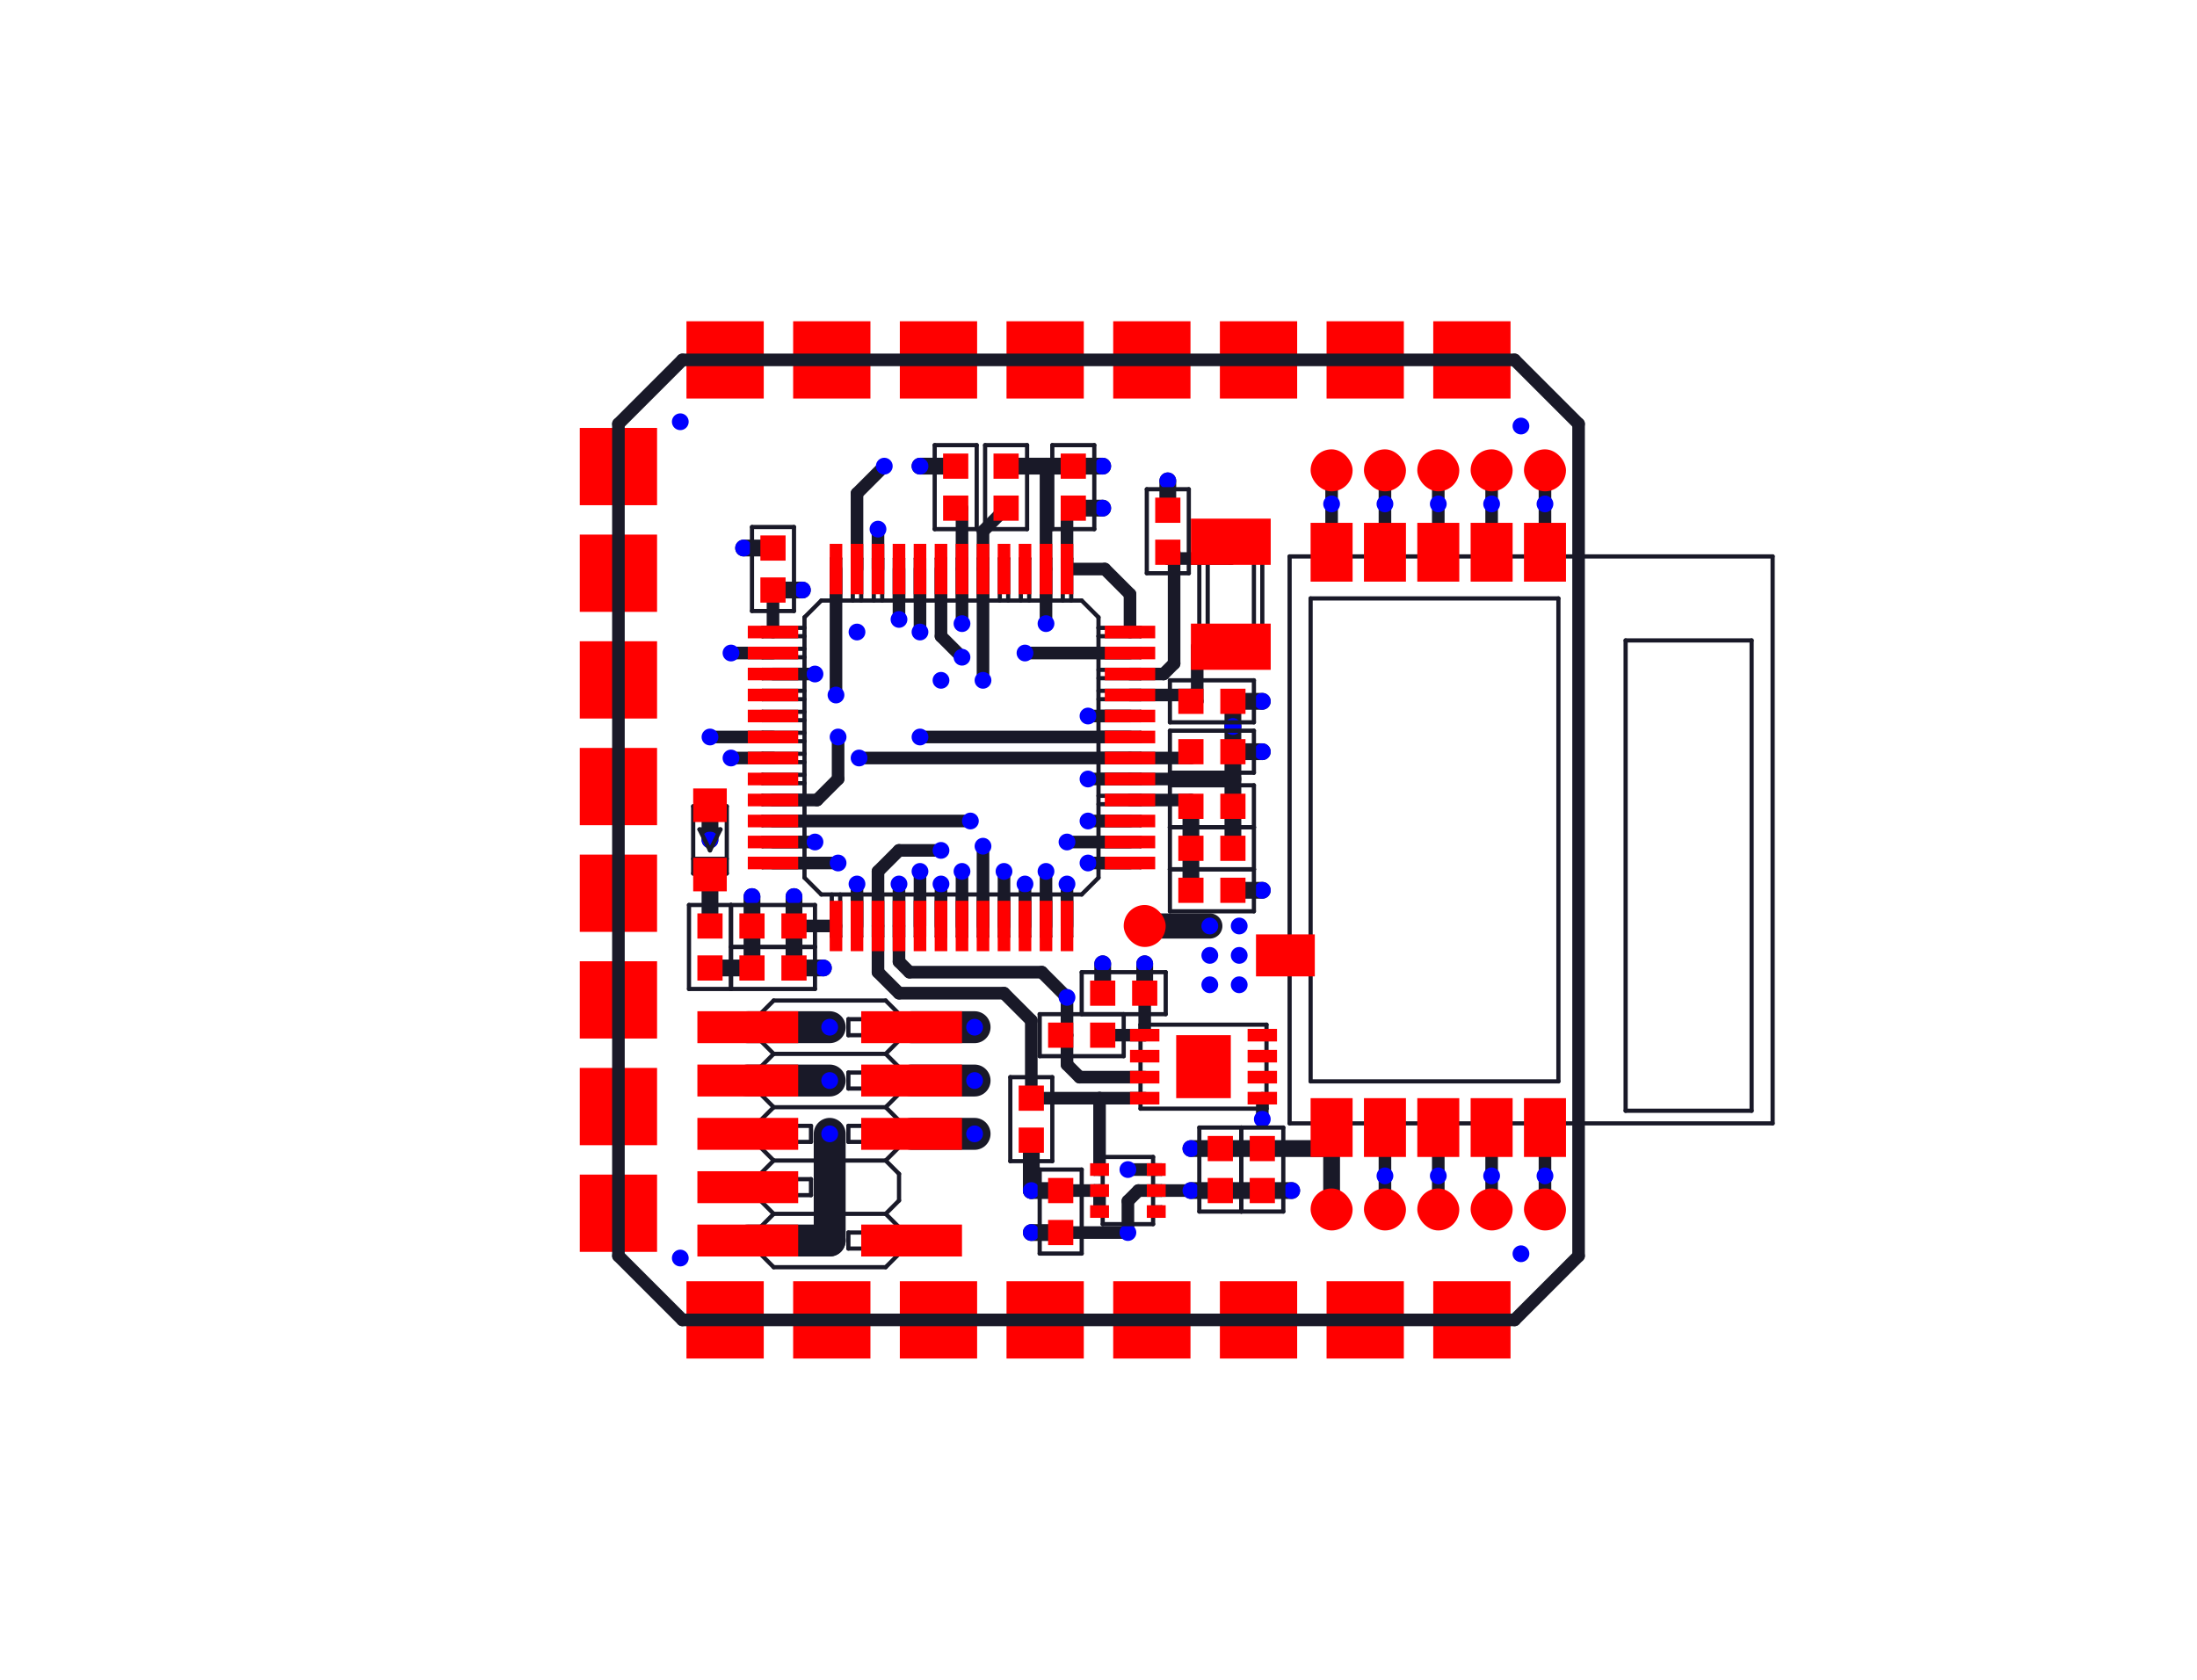<?xml version="1.0" encoding="utf-8" ?>
<svg baseProfile="tiny" height="130mm" stroke-linecap="round" version="1.2" viewBox="-20 -20 40 40" width="170mm" xmlns="http://www.w3.org/2000/svg" xmlns:ev="http://www.w3.org/2001/xml-events" xmlns:xlink="http://www.w3.org/1999/xlink"><defs /><line stroke="rgb(10%,10%,16%)" stroke-width="0.3" x1="-0.75" x2="-0.75" y1="-6.45" y2="-7.75" /><line stroke="rgb(10%,10%,16%)" stroke-width="0.3" x1="-0.75" x2="-0.6" y1="-7.75" y2="-7.9" /><line stroke="rgb(10%,10%,16%)" stroke-width="0.3" x1="0.75" x2="0.75" y1="-4.95" y2="-5.85" /><line stroke="rgb(10%,10%,16%)" stroke-width="0.3" x1="-0.75" x2="0.15" y1="-6.45" y2="-6.45" /><line stroke="rgb(10%,10%,16%)" stroke-width="0.3" x1="0.15" x2="0.75" y1="-6.45" y2="-5.85" /><line stroke="rgb(10%,10%,16%)" stroke-width="0.4" x1="-0.6" x2="0.1" y1="-7.9" y2="-7.9" /><line stroke="rgb(10%,10%,16%)" stroke-width="0.4" x1="-3.4" x2="-4.25" y1="-8.9" y2="-8.9" /><line stroke="rgb(10%,10%,16%)" stroke-width="0.76" x1="-4.45" x2="-2.95" y1="4.46" y2="4.46" /><line stroke="rgb(10%,10%,16%)" stroke-width="0.3" x1="-7.75" x2="-7.75" y1="-5.95" y2="-4.95" /><line stroke="rgb(10%,10%,16%)" stroke-width="0.3" x1="1.1" x2="0.1" y1="4.65" y2="4.65" /><line stroke="rgb(10%,10%,16%)" stroke-width="0.4" x1="-7.25" x2="-7.25" y1="3.05" y2="2.05" /><line stroke="rgb(10%,10%,16%)" stroke-width="0.3" x1="-7.25" x2="-6.25" y1="2.05" y2="2.05" /><line stroke="rgb(10%,10%,16%)" stroke-width="0.4" x1="-7.75" x2="-7.05" y1="-5.95" y2="-5.95" /><line stroke="rgb(10%,10%,16%)" stroke-width="0.4" x1="-7.25" x2="-7.25" y1="1.35" y2="2.05" /><line stroke="rgb(10%,10%,16%)" stroke-width="0.3" x1="-0.9" x2="0.025" y1="8.35" y2="8.35" /><line stroke="rgb(10%,10%,16%)" stroke-width="0.4" x1="1.1" x2="1.1" y1="3.65" y2="2.95" /><line stroke="rgb(10%,10%,16%)" stroke-width="0.4" x1="-0.9" x2="-1.6" y1="8.35" y2="8.35" /><line stroke="rgb(10%,10%,16%)" stroke-width="0.4" x1="3.2" x2="3.9" y1="1.2" y2="1.2" /><line stroke="rgb(10%,10%,16%)" stroke-width="0.3" x1="1.1" x2="1.1" y1="3.65" y2="4.65" /><line stroke="rgb(10%,10%,16%)" stroke-width="0.4" x1="-7.25" x2="-6.55" y1="3.05" y2="3.05" /><line stroke="rgb(10%,10%,16%)" stroke-width="0.4" x1="-1.6" x2="-1.6" y1="7.15" y2="8.35" /><line stroke="rgb(10%,10%,16%)" stroke-width="0.4" x1="3.9" x2="5.55" y1="7.35" y2="7.35" /><line stroke="rgb(10%,10%,16%)" stroke-width="0.4" x1="5.55" x2="5.55" y1="7.35" y2="6.85" /><line stroke="rgb(10%,10%,16%)" stroke-width="0.4" x1="2.9" x2="3.9" y1="7.35" y2="7.35" /><line stroke="rgb(10%,10%,16%)" stroke-width="0.4" x1="2.9" x2="2.2" y1="7.35" y2="7.35" /><line stroke="rgb(10%,10%,16%)" stroke-width="0.4" x1="5.55" x2="5.55" y1="8.8" y2="7.35" /><line stroke="rgb(10%,10%,16%)" stroke-width="0.3" x1="0.025" x2="0.025" y1="8.85" y2="8.35" /><line stroke="rgb(10%,10%,16%)" stroke-width="0.4" x1="1.65" x2="1.65" y1="-7.85" y2="-8.55" /><line stroke="rgb(10%,10%,16%)" stroke-width="0.4" x1="3.2" x2="3.2" y1="0.2" y2="-0.8" /><line stroke="rgb(10%,10%,16%)" stroke-width="0.3" x1="0.75" x2="3.2" y1="-1.45" y2="-1.45" /><line stroke="rgb(10%,10%,16%)" stroke-width="0.3" x1="-1.25" x2="-1.25" y1="-6.45" y2="-8.9" /><line stroke="rgb(10%,10%,16%)" stroke-width="0.3" x1="-7.75" x2="-8.75" y1="-4.45" y2="-4.45" /><line stroke="rgb(10%,10%,16%)" stroke-width="0.4" x1="3.2" x2="3.2" y1="-0.8" y2="-1.45" /><line stroke="rgb(10%,10%,16%)" stroke-width="0.4" x1="-2.2" x2="-1.25" y1="-8.9" y2="-8.9" /><line stroke="rgb(10%,10%,16%)" stroke-width="0.3" x1="3.9" x2="3.9" y1="6.15" y2="6.65" /><line stroke="rgb(10%,10%,16%)" stroke-width="0.3" x1="-1.25" x2="-1.25" y1="-6.45" y2="-5.15" /><line stroke="rgb(10%,10%,16%)" stroke-width="0.4" x1="3.2" x2="3.9" y1="-3.3" y2="-3.3" /><line stroke="rgb(10%,10%,16%)" stroke-width="0.4" x1="-0.6" x2="-1.25" y1="-8.9" y2="-8.9" /><line stroke="rgb(10%,10%,16%)" stroke-width="0.76" x1="-4.45" x2="-2.95" y1="5.73" y2="5.73" /><line stroke="rgb(10%,10%,16%)" stroke-width="0.76" x1="-4.45" x2="-2.95" y1="7" y2="7" /><line stroke="rgb(10%,10%,16%)" stroke-width="0.4" x1="-7.75" x2="-8.45" y1="-6.95" y2="-6.95" /><line stroke="rgb(10%,10%,16%)" stroke-width="0.4" x1="-8.25" x2="-8.25" y1="2.05" y2="1.35" /><line stroke="rgb(10%,10%,16%)" stroke-width="0.4" x1="-8.25" x2="-8.25" y1="3.05" y2="2.05" /><line stroke="rgb(10%,10%,16%)" stroke-width="0.4" x1="-9.25" x2="-8.25" y1="3.05" y2="3.05" /><line stroke="rgb(10%,10%,16%)" stroke-width="0.4" x1="-0.9" x2="-1.6" y1="9.35" y2="9.35" /><line stroke="rgb(10%,10%,16%)" stroke-width="0.4" x1="0.1" x2="0.1" y1="3.65" y2="2.95" /><line stroke="rgb(10%,10%,16%)" stroke-width="0.3" x1="-5.75" x2="-5.75" y1="2.05" y2="1.05" /><line stroke="rgb(10%,10%,16%)" stroke-width="0.3" x1="0.75" x2="-0.25" y1="-1.45" y2="-1.45" /><line stroke="rgb(10%,10%,16%)" stroke-width="0.4" x1="3.9" x2="2.9" y1="8.35" y2="8.35" /><line stroke="rgb(10%,10%,16%)" stroke-width="0.4" x1="3.2" x2="3.2" y1="-2.1" y2="-1.45" /><line stroke="rgb(10%,10%,16%)" stroke-width="0.4" x1="3.2" x2="3.2" y1="-3.3" y2="-2.7" /><line stroke="rgb(10%,10%,16%)" stroke-width="0.4" x1="3.2" x2="3.2" y1="-2.1" y2="-2.7" /><line stroke="rgb(10%,10%,16%)" stroke-width="0.4" x1="-0.6" x2="0.1" y1="-8.9" y2="-8.9" /><line stroke="rgb(10%,10%,16%)" stroke-width="0.4" x1="2.9" x2="2.2" y1="8.35" y2="8.35" /><line stroke="rgb(10%,10%,16%)" stroke-width="0.4" x1="3.9" x2="4.6" y1="8.35" y2="8.35" /><line stroke="rgb(10%,10%,16%)" stroke-width="0.6" x1="1.1" x2="2.65" y1="2.05" y2="2.05" /><line stroke="rgb(10%,10%,16%)" stroke-width="0.4" x1="3.2" x2="3.9" y1="-2.1" y2="-2.1" /><line stroke="rgb(10%,10%,16%)" stroke-width="0.3" x1="1.375" x2="2.2" y1="8.35" y2="8.35" /><line stroke="rgb(10%,10%,16%)" stroke-width="0.3" x1="-0.9" x2="0.7" y1="9.35" y2="9.35" /><line stroke="rgb(10%,10%,16%)" stroke-width="0.3" x1="1.375" x2="0.95" y1="8.35" y2="8.35" /><line stroke="rgb(10%,10%,16%)" stroke-width="0.3" x1="0.95" x2="0.7" y1="8.35" y2="8.6" /><line stroke="rgb(10%,10%,16%)" stroke-width="0.3" x1="0.7" x2="0.7" y1="8.6" y2="9.35" /><line stroke="rgb(10%,10%,16%)" stroke-width="0.3" x1="-3.75" x2="-3.75" y1="-6.45" y2="-4.85" /><line stroke="rgb(10%,10%,16%)" stroke-width="0.3" x1="-3.75" x2="-3.25" y1="-4.85" y2="-4.35" /><line stroke="rgb(10%,10%,16%)" stroke-width="0.3" x1="6.82" x2="6.82" y1="6.85" y2="8" /><line stroke="rgb(10%,10%,16%)" stroke-width="0.3" x1="-2.75" x2="-2.75" y1="2.05" y2="0.15" /><line stroke="rgb(10%,10%,16%)" stroke-width="0.3" x1="6.82" x2="6.82" y1="8.8" y2="8" /><line stroke="rgb(10%,10%,16%)" stroke-width="0.76" x1="-8.35" x2="-6.4" y1="5.73" y2="5.73" /><line stroke="rgb(10%,10%,16%)" stroke-width="0.3" x1="-6.25" x2="-6.25" y1="-6.45" y2="-3.45" /><line stroke="rgb(10%,10%,16%)" stroke-width="0.3" x1="8.09" x2="8.09" y1="-6.85" y2="-8" /><line stroke="rgb(10%,10%,16%)" stroke-width="0.3" x1="-4.25" x2="-4.25" y1="-6.45" y2="-4.95" /><line stroke="rgb(10%,10%,16%)" stroke-width="0.3" x1="8.09" x2="8.09" y1="-8.8" y2="-8" /><line stroke="rgb(10%,10%,16%)" stroke-width="0.3" x1="10.63" x2="10.63" y1="-6.85" y2="-8" /><line stroke="rgb(10%,10%,16%)" stroke-width="0.3" x1="-3.25" x2="-3.25" y1="-6.45" y2="-7.9" /><line stroke="rgb(10%,10%,16%)" stroke-width="0.3" x1="-3.25" x2="-3.4" y1="-7.9" y2="-7.9" /><line stroke="rgb(10%,10%,16%)" stroke-width="0.3" x1="-3.25" x2="-3.25" y1="-6.45" y2="-5.15" /><line stroke="rgb(10%,10%,16%)" stroke-width="0.3" x1="10.63" x2="10.63" y1="-8.8" y2="-8" /><line stroke="rgb(10%,10%,16%)" stroke-width="0.3" x1="-4.75" x2="-4.75" y1="2.05" y2="2.9" /><line stroke="rgb(10%,10%,16%)" stroke-width="0.3" x1="-4.75" x2="-4.5" y1="2.9" y2="3.15" /><line stroke="rgb(10%,10%,16%)" stroke-width="0.3" x1="1.1" x2="-0.45" y1="5.65" y2="5.65" /><line stroke="rgb(10%,10%,16%)" stroke-width="0.3" x1="1.375" x2="0.7" y1="7.85" y2="7.85" /><line stroke="rgb(10%,10%,16%)" stroke-width="0.3" x1="-4.5" x2="-1.35" y1="3.15" y2="3.15" /><line stroke="rgb(10%,10%,16%)" stroke-width="0.3" x1="-1.35" x2="-0.75" y1="3.15" y2="3.75" /><line stroke="rgb(10%,10%,16%)" stroke-width="0.3" x1="-4.75" x2="-4.75" y1="1.05" y2="2.05" /><line stroke="rgb(10%,10%,16%)" stroke-width="0.3" x1="-0.75" x2="-0.45" y1="5.35" y2="5.65" /><line stroke="rgb(10%,10%,16%)" stroke-width="0.3" x1="-0.75" x2="-0.75" y1="5.35" y2="4.65" /><line stroke="rgb(10%,10%,16%)" stroke-width="0.3" x1="-0.75" x2="-0.75" y1="3.75" y2="4.65" /><line stroke="rgb(10%,10%,16%)" stroke-width="0.3" x1="-0.75" x2="-0.9" y1="4.65" y2="4.65" /><line stroke="rgb(10%,10%,16%)" stroke-width="0.3" x1="-5.25" x2="-5.25" y1="2.05" y2="3.15" /><line stroke="rgb(10%,10%,16%)" stroke-width="0.3" x1="-5.25" x2="-4.75" y1="3.15" y2="3.65" /><line stroke="rgb(10%,10%,16%)" stroke-width="0.3" x1="-4.75" x2="-2.25" y1="3.65" y2="3.65" /><line stroke="rgb(10%,10%,16%)" stroke-width="0.3" x1="-2.25" x2="-1.6" y1="3.65" y2="4.3" /><line stroke="rgb(10%,10%,16%)" stroke-width="0.3" x1="1.1" x2="0.025" y1="6.15" y2="6.15" /><line stroke="rgb(10%,10%,16%)" stroke-width="0.3" x1="0.025" x2="-1.6" y1="6.15" y2="6.15" /><line stroke="rgb(10%,10%,16%)" stroke-width="0.3" x1="0.025" x2="0.025" y1="7.85" y2="6.15" /><line stroke="rgb(10%,10%,16%)" stroke-width="0.3" x1="-5.25" x2="-5.25" y1="2.05" y2="0.75" /><line stroke="rgb(10%,10%,16%)" stroke-width="0.3" x1="-3.75" x2="-4.75" y1="0.25" y2="0.25" /><line stroke="rgb(10%,10%,16%)" stroke-width="0.3" x1="-4.75" x2="-5.25" y1="0.25" y2="0.75" /><line stroke="rgb(10%,10%,16%)" stroke-width="0.3" x1="-1.6" x2="-1.6" y1="4.3" y2="6.15" /><line stroke="rgb(10%,10%,16%)" stroke-width="0.3" x1="0.75" x2="-0.25" y1="-2.95" y2="-2.95" /><line stroke="rgb(10%,10%,16%)" stroke-width="0.3" x1="8.09" x2="8.09" y1="6.85" y2="8" /><line stroke="rgb(10%,10%,16%)" stroke-width="0.3" x1="8.09" x2="8.09" y1="8.8" y2="8" /><line stroke="rgb(10%,10%,16%)" stroke-width="0.3" x1="0.75" x2="2.2" y1="-1.95" y2="-1.95" /><line stroke="rgb(10%,10%,16%)" stroke-width="0.3" x1="2.2" x2="2.2" y1="-1.95" y2="-2.1" /><line stroke="rgb(10%,10%,16%)" stroke-width="0.3" x1="0.75" x2="-5.7" y1="-1.95" y2="-1.95" /><line stroke="rgb(10%,10%,16%)" stroke-width="0.76" x1="-8.35" x2="-6.4" y1="9.54" y2="9.54" /><line stroke="rgb(10%,10%,16%)" stroke-width="0.76" x1="-6.4" x2="-6.4" y1="9.54" y2="7" /><line stroke="rgb(10%,10%,16%)" stroke-width="0.3" x1="-2.75" x2="-2.75" y1="-6.45" y2="-7.35" /><line stroke="rgb(10%,10%,16%)" stroke-width="0.3" x1="-2.75" x2="-2.2" y1="-7.35" y2="-7.9" /><line stroke="rgb(10%,10%,16%)" stroke-width="0.3" x1="-2.75" x2="-2.75" y1="-6.45" y2="-3.8" /><line stroke="rgb(10%,10%,16%)" stroke-width="0.3" x1="0.75" x2="1.55" y1="-3.95" y2="-3.95" /><line stroke="rgb(10%,10%,16%)" stroke-width="0.3" x1="1.55" x2="1.8" y1="-3.95" y2="-4.2" /><line stroke="rgb(10%,10%,16%)" stroke-width="0.3" x1="1.8" x2="1.8" y1="-4.2" y2="-6.85" /><line stroke="rgb(10%,10%,16%)" stroke-width="0.3" x1="1.8" x2="1.65" y1="-6.85" y2="-6.85" /><line stroke="rgb(10%,10%,16%)" stroke-width="0.3" x1="1.65" x2="1.65" y1="-6.85" y2="-6.7" /><line stroke="rgb(10%,10%,16%)" stroke-width="0.3" x1="1.65" x2="3.15" y1="-6.7" y2="-6.7" /><line stroke="rgb(10%,10%,16%)" stroke-width="0.3" x1="3.15" x2="3.15" y1="-6.7" y2="-7.1" /><line stroke="rgb(10%,10%,16%)" stroke-width="0.3" x1="0.75" x2="2.2" y1="-3.45" y2="-3.45" /><line stroke="rgb(10%,10%,16%)" stroke-width="0.3" x1="2.2" x2="2.2" y1="-3.45" y2="-3.3" /><line stroke="rgb(10%,10%,16%)" stroke-width="0.3" x1="2.35" x2="3.15" y1="-4.6" y2="-4.6" /><line stroke="rgb(10%,10%,16%)" stroke-width="0.3" x1="2.35" x2="2.35" y1="-4.6" y2="-3.3" /><line stroke="rgb(10%,10%,16%)" stroke-width="0.3" x1="2.35" x2="2.2" y1="-3.3" y2="-3.3" /><line stroke="rgb(10%,10%,16%)" stroke-width="0.3" x1="9.36" x2="9.36" y1="-6.85" y2="-8" /><line stroke="rgb(10%,10%,16%)" stroke-width="0.3" x1="9.36" x2="9.36" y1="-8.8" y2="-8" /><line stroke="rgb(10%,10%,16%)" stroke-width="0.3" x1="-5.75" x2="-5.75" y1="-6.45" y2="-8.25" /><line stroke="rgb(10%,10%,16%)" stroke-width="0.3" x1="-5.75" x2="-5.1" y1="-8.25" y2="-8.9" /><line stroke="rgb(10%,10%,16%)" stroke-width="0.3" x1="5.55" x2="5.55" y1="-6.85" y2="-8" /><line stroke="rgb(10%,10%,16%)" stroke-width="0.3" x1="5.55" x2="5.55" y1="-8.8" y2="-8" /><line stroke="rgb(10%,10%,16%)" stroke-width="0.3" x1="-5.25" x2="-5.25" y1="-6.45" y2="-7.4" /><line stroke="rgb(10%,10%,16%)" stroke-width="0.3" x1="6.82" x2="6.82" y1="-6.85" y2="-8" /><line stroke="rgb(10%,10%,16%)" stroke-width="0.3" x1="-4.75" x2="-4.75" y1="-6.45" y2="-5.25" /><line stroke="rgb(10%,10%,16%)" stroke-width="0.3" x1="6.82" x2="6.82" y1="-8.8" y2="-8" /><line stroke="rgb(10%,10%,16%)" stroke-width="0.76" x1="-8.35" x2="-6.4" y1="4.46" y2="4.46" /><line stroke="rgb(10%,10%,16%)" stroke-width="0.3" x1="-7.75" x2="-6.75" y1="-3.95" y2="-3.95" /><line stroke="rgb(10%,10%,16%)" stroke-width="0.3" x1="10.63" x2="10.63" y1="6.85" y2="8" /><line stroke="rgb(10%,10%,16%)" stroke-width="0.3" x1="10.63" x2="10.63" y1="8.8" y2="8" /><line stroke="rgb(10%,10%,16%)" stroke-width="0.3" x1="9.36" x2="9.36" y1="6.85" y2="8" /><line stroke="rgb(10%,10%,16%)" stroke-width="0.3" x1="9.36" x2="9.36" y1="8.8" y2="8" /><line stroke="rgb(10%,10%,16%)" stroke-width="0.3" x1="-7.75" x2="-9.25" y1="-2.45" y2="-2.45" /><line stroke="rgb(10%,10%,16%)" stroke-width="0.3" x1="-7.75" x2="-8.75" y1="-1.95" y2="-1.95" /><line stroke="rgb(10%,10%,16%)" stroke-width="0.4" x1="-9.25" x2="-9.25" y1="0" y2="-0.825" /><line stroke="rgb(10%,10%,16%)" stroke-width="0.3" x1="-4.25" x2="0.75" y1="-2.45" y2="-2.45" /><line stroke="rgb(10%,10%,16%)" stroke-width="0.4" x1="-9.25" x2="-9.25" y1="2.05" y2="0.825" /><line stroke="rgb(10%,10%,16%)" stroke-width="0.3" x1="0.75" x2="-0.25" y1="-0.45" y2="-0.45" /><line stroke="rgb(10%,10%,16%)" stroke-width="0.3" x1="-0.75" x2="0.75" y1="0.05" y2="0.05" /><line stroke="rgb(10%,10%,16%)" stroke-width="0.3" x1="0.75" x2="-0.25" y1="0.55" y2="0.55" /><line stroke="rgb(10%,10%,16%)" stroke-width="0.3" x1="-0.75" x2="-0.75" y1="2.05" y2="1.05" /><line stroke="rgb(10%,10%,16%)" stroke-width="0.3" x1="-1.25" x2="-1.25" y1="2.05" y2="0.75" /><line stroke="rgb(10%,10%,16%)" stroke-width="0.3" x1="-1.75" x2="-1.75" y1="2.05" y2="1.05" /><line stroke="rgb(10%,10%,16%)" stroke-width="0.3" x1="-3.75" x2="-3.75" y1="1.05" y2="2.05" /><line stroke="rgb(10%,10%,16%)" stroke-width="0.3" x1="-2.25" x2="-2.25" y1="2.05" y2="0.75" /><line stroke="rgb(10%,10%,16%)" stroke-width="0.3" x1="-7.75" x2="-6.2" y1="0.55" y2="0.55" /><line stroke="rgb(10%,10%,16%)" stroke-width="0.3" x1="-7.75" x2="-6.75" y1="0.05" y2="0.05" /><line stroke="rgb(10%,10%,16%)" stroke-width="0.3" x1="-7.75" x2="-3.05" y1="-0.45" y2="-0.45" /><line stroke="rgb(10%,10%,16%)" stroke-width="0.3" x1="0.75" x2="-1.75" y1="-4.45" y2="-4.45" /><line stroke="rgb(10%,10%,16%)" stroke-width="0.3" x1="-7.75" x2="-6.7" y1="-0.95" y2="-0.95" /><line stroke="rgb(10%,10%,16%)" stroke-width="0.3" x1="-6.7" x2="-6.2" y1="-0.95" y2="-1.45" /><line stroke="rgb(10%,10%,16%)" stroke-width="0.3" x1="-6.2" x2="-6.2" y1="-1.45" y2="-2.45" /><line stroke="rgb(10%,10%,16%)" stroke-width="0.3" x1="-3.25" x2="-3.25" y1="2.05" y2="0.75" /><line stroke="rgb(10%,10%,16%)" stroke-width="0.3" x1="-4.25" x2="-4.25" y1="2.05" y2="0.75" /><line stroke="rgb(10%,10%,16%)" stroke-width="0.4" x1="2.2" x2="2.2" y1="0.2" y2="-0.8" /><line stroke="rgb(10%,10%,16%)" stroke-width="0.4" x1="2.2" x2="2.2" y1="1.2" y2="0.2" /><line stroke="rgb(10%,10%,16%)" stroke-width="0.3" x1="0.75" x2="2.2" y1="-0.95" y2="-0.95" /><line stroke="rgb(10%,10%,16%)" stroke-width="0.3" x1="2.2" x2="2.2" y1="-0.95" y2="-0.8" /><circle cx="0.1" cy="-7.9" fill="blue" r="0.2" stroke-width="0" /><circle cx="-4.25" cy="-8.9" fill="blue" r="0.2" stroke-width="0" /><circle cx="-2.95" cy="4.46" fill="blue" r="0.2" stroke-width="0" /><circle cx="-7.05" cy="-5.95" fill="blue" r="0.2" stroke-width="0" /><circle cx="-7.25" cy="1.35" fill="blue" r="0.2" stroke-width="0" /><circle cx="-1.6" cy="8.35" fill="blue" r="0.2" stroke-width="0" /><circle cx="1.1" cy="2.95" fill="blue" r="0.2" stroke-width="0" /><circle cx="-6.55" cy="3.05" fill="blue" r="0.2" stroke-width="0" /><circle cx="3.9" cy="1.2" fill="blue" r="0.2" stroke-width="0" /><circle cx="2.2" cy="7.35" fill="blue" r="0.2" stroke-width="0" /><circle cx="3.2" cy="-2.7" fill="blue" r="0.2" stroke-width="0" /><circle cx="-1.25" cy="-5.15" fill="blue" r="0.2" stroke-width="0" /><circle cx="1.65" cy="-8.55" fill="blue" r="0.2" stroke-width="0" /><circle cx="-0.25" cy="-1.45" fill="blue" r="0.2" stroke-width="0" /><circle cx="-8.75" cy="-4.45" fill="blue" r="0.2" stroke-width="0" /><circle cx="-5.75" cy="1.05" fill="blue" r="0.2" stroke-width="0" /><circle cx="3.35" cy="3.45" fill="blue" r="0.2" stroke-width="0" /><circle cx="3.35" cy="2.05" fill="blue" r="0.2" stroke-width="0" /><circle cx="3.35" cy="2.75" fill="blue" r="0.2" stroke-width="0" /><circle cx="-2.95" cy="5.73" fill="blue" r="0.2" stroke-width="0" /><circle cx="3.9" cy="6.65" fill="blue" r="0.2" stroke-width="0" /><circle cx="2.65" cy="2.05" fill="blue" r="0.2" stroke-width="0" /><circle cx="2.65" cy="3.45" fill="blue" r="0.2" stroke-width="0" /><circle cx="3.9" cy="-3.3" fill="blue" r="0.2" stroke-width="0" /><circle cx="-2.95" cy="7" fill="blue" r="0.2" stroke-width="0" /><circle cx="-8.45" cy="-6.95" fill="blue" r="0.2" stroke-width="0" /><circle cx="-8.25" cy="1.35" fill="blue" r="0.2" stroke-width="0" /><circle cx="-1.6" cy="9.35" fill="blue" r="0.2" stroke-width="0" /><circle cx="0.1" cy="2.95" fill="blue" r="0.2" stroke-width="0" /><circle cx="0.1" cy="-8.9" fill="blue" r="0.2" stroke-width="0" /><circle cx="2.2" cy="8.35" fill="blue" r="0.2" stroke-width="0" /><circle cx="4.6" cy="8.35" fill="blue" r="0.2" stroke-width="0" /><circle cx="2.65" cy="2.75" fill="blue" r="0.2" stroke-width="0" /><circle cx="10.058" cy="-9.855" fill="blue" r="0.2" stroke-width="0" /><circle cx="10.058" cy="9.855" fill="blue" r="0.2" stroke-width="0" /><circle cx="-9.957" cy="9.957" fill="blue" r="0.2" stroke-width="0" /><circle cx="-9.957" cy="-9.957" fill="blue" r="0.2" stroke-width="0" /><circle cx="3.9" cy="-2.1" fill="blue" r="0.2" stroke-width="0" /><circle cx="0.7" cy="9.35" fill="blue" r="0.2" stroke-width="0" /><circle cx="-3.25" cy="-4.35" fill="blue" r="0.2" stroke-width="0" /><circle cx="6.82" cy="8" fill="blue" r="0.2" stroke-width="0" /><circle cx="-2.75" cy="0.15" fill="blue" r="0.2" stroke-width="0" /><circle cx="-6.4" cy="5.73" fill="blue" r="0.2" stroke-width="0" /><circle cx="-6.25" cy="-3.45" fill="blue" r="0.2" stroke-width="0" /><circle cx="-4.25" cy="-4.95" fill="blue" r="0.2" stroke-width="0" /><circle cx="8.09" cy="-8" fill="blue" r="0.2" stroke-width="0" /><circle cx="10.63" cy="-8" fill="blue" r="0.2" stroke-width="0" /><circle cx="-3.25" cy="-5.15" fill="blue" r="0.2" stroke-width="0" /><circle cx="-0.75" cy="3.75" fill="blue" r="0.2" stroke-width="0" /><circle cx="0.7" cy="7.85" fill="blue" r="0.2" stroke-width="0" /><circle cx="-4.75" cy="1.05" fill="blue" r="0.2" stroke-width="0" /><circle cx="-5.75" cy="-4.95" fill="blue" r="0.2" stroke-width="0" /><circle cx="-3.75" cy="0.25" fill="blue" r="0.2" stroke-width="0" /><circle cx="-3.75" cy="-3.8" fill="blue" r="0.2" stroke-width="0" /><circle cx="-0.25" cy="-2.95" fill="blue" r="0.2" stroke-width="0" /><circle cx="8.09" cy="8" fill="blue" r="0.2" stroke-width="0" /><circle cx="-6.4" cy="7" fill="blue" r="0.2" stroke-width="0" /><circle cx="-5.7" cy="-1.95" fill="blue" r="0.2" stroke-width="0" /><circle cx="-2.75" cy="-3.8" fill="blue" r="0.2" stroke-width="0" /><circle cx="9.36" cy="-8" fill="blue" r="0.2" stroke-width="0" /><circle cx="-5.1" cy="-8.9" fill="blue" r="0.2" stroke-width="0" /><circle cx="5.55" cy="-8" fill="blue" r="0.2" stroke-width="0" /><circle cx="-5.25" cy="-7.4" fill="blue" r="0.2" stroke-width="0" /><circle cx="6.82" cy="-8" fill="blue" r="0.2" stroke-width="0" /><circle cx="-4.75" cy="-5.25" fill="blue" r="0.2" stroke-width="0" /><circle cx="-6.75" cy="-3.95" fill="blue" r="0.2" stroke-width="0" /><circle cx="-6.4" cy="4.46" fill="blue" r="0.2" stroke-width="0" /><circle cx="10.63" cy="8" fill="blue" r="0.2" stroke-width="0" /><circle cx="9.36" cy="8" fill="blue" r="0.2" stroke-width="0" /><circle cx="-9.25" cy="-2.45" fill="blue" r="0.2" stroke-width="0" /><circle cx="-8.75" cy="-1.95" fill="blue" r="0.2" stroke-width="0" /><circle cx="-4.25" cy="-2.45" fill="blue" r="0.2" stroke-width="0" /><circle cx="-9.25" cy="0" fill="blue" r="0.2" stroke-width="0" /><circle cx="-0.25" cy="-0.45" fill="blue" r="0.2" stroke-width="0" /><circle cx="-0.75" cy="0.05" fill="blue" r="0.2" stroke-width="0" /><circle cx="-0.25" cy="0.55" fill="blue" r="0.2" stroke-width="0" /><circle cx="-0.75" cy="1.05" fill="blue" r="0.2" stroke-width="0" /><circle cx="-1.25" cy="0.75" fill="blue" r="0.2" stroke-width="0" /><circle cx="-1.75" cy="1.05" fill="blue" r="0.2" stroke-width="0" /><circle cx="-3.75" cy="1.05" fill="blue" r="0.2" stroke-width="0" /><circle cx="-2.25" cy="0.75" fill="blue" r="0.2" stroke-width="0" /><circle cx="-6.2" cy="0.55" fill="blue" r="0.2" stroke-width="0" /><circle cx="-6.75" cy="0.05" fill="blue" r="0.2" stroke-width="0" /><circle cx="-3.05" cy="-0.45" fill="blue" r="0.2" stroke-width="0" /><circle cx="-1.75" cy="-4.45" fill="blue" r="0.2" stroke-width="0" /><circle cx="-6.2" cy="-2.45" fill="blue" r="0.2" stroke-width="0" /><circle cx="-3.25" cy="0.75" fill="blue" r="0.2" stroke-width="0" /><circle cx="-4.25" cy="0.75" fill="blue" r="0.2" stroke-width="0" /><g transform="translate(-3.5,-2.2) rotate(180)"><line stroke="rgb(10%,10%,16%)" stroke-width="0.1" x1="-3.1" x2="3.1" y1="3.5" y2="3.5" /><line stroke="rgb(10%,10%,16%)" stroke-width="0.1" x1="3.5" x2="3.5" y1="3.1" y2="-3.1" /><line stroke="rgb(10%,10%,16%)" stroke-width="0.1" x1="3.1" x2="-3.1" y1="-3.5" y2="-3.5" /><line stroke="rgb(10%,10%,16%)" stroke-width="0.1" x1="-3.5" x2="-3.5" y1="-3.1" y2="2.65" /><line stroke="rgb(10%,10%,16%)" stroke-width="0.1" x1="-3.5" x2="-3.5" y1="2.65" y2="2.85" /><line stroke="rgb(10%,10%,16%)" stroke-width="0.1" x1="-3.5" x2="-3.5" y1="2.85" y2="3.1" /><line stroke="rgb(10%,10%,16%)" stroke-width="0.1" x1="-3.5" x2="-3.1" y1="3.1" y2="3.5" /><line stroke="rgb(10%,10%,16%)" stroke-width="0.1" x1="3.5" x2="3.1" y1="3.1" y2="3.5" /><line stroke="rgb(10%,10%,16%)" stroke-width="0.1" x1="-3.1" x2="-3.5" y1="-3.5" y2="-3.1" /><line stroke="rgb(10%,10%,16%)" stroke-width="0.1" x1="3.5" x2="3.1" y1="-3.1" y2="-3.5" /><line stroke="rgb(10%,10%,16%)" stroke-width="0.1" x1="-3.5" x2="-4.5" y1="2.85" y2="2.85" /><line stroke="rgb(10%,10%,16%)" stroke-width="0.1" x1="-4.5" x2="-4.5" y1="2.85" y2="2.65" /><line stroke="rgb(10%,10%,16%)" stroke-width="0.1" x1="-4.5" x2="-3.5" y1="2.65" y2="2.65" /><line stroke="rgb(10%,10%,16%)" stroke-width="0.1" x1="-3.5" x2="-4.5" y1="2.35" y2="2.35" /><line stroke="rgb(10%,10%,16%)" stroke-width="0.1" x1="-4.5" x2="-4.5" y1="2.35" y2="2.15" /><line stroke="rgb(10%,10%,16%)" stroke-width="0.1" x1="-4.5" x2="-3.5" y1="2.15" y2="2.15" /><line stroke="rgb(10%,10%,16%)" stroke-width="0.1" x1="-3.5" x2="-4.5" y1="1.85" y2="1.85" /><line stroke="rgb(10%,10%,16%)" stroke-width="0.1" x1="-4.5" x2="-4.5" y1="1.85" y2="1.65" /><line stroke="rgb(10%,10%,16%)" stroke-width="0.1" x1="-4.5" x2="-3.5" y1="1.65" y2="1.65" /><line stroke="rgb(10%,10%,16%)" stroke-width="0.1" x1="-3.5" x2="-4.5" y1="1.35" y2="1.35" /><line stroke="rgb(10%,10%,16%)" stroke-width="0.1" x1="-4.5" x2="-4.5" y1="1.35" y2="1.15" /><line stroke="rgb(10%,10%,16%)" stroke-width="0.1" x1="-4.5" x2="-3.5" y1="1.15" y2="1.15" /><line stroke="rgb(10%,10%,16%)" stroke-width="0.1" x1="-3.5" x2="-4.5" y1="0.85" y2="0.85" /><line stroke="rgb(10%,10%,16%)" stroke-width="0.1" x1="-4.5" x2="-4.5" y1="0.85" y2="0.65" /><line stroke="rgb(10%,10%,16%)" stroke-width="0.1" x1="-4.5" x2="-3.5" y1="0.65" y2="0.65" /><line stroke="rgb(10%,10%,16%)" stroke-width="0.1" x1="-3.5" x2="-4.5" y1="0.35" y2="0.35" /><line stroke="rgb(10%,10%,16%)" stroke-width="0.1" x1="-4.5" x2="-4.5" y1="0.35" y2="0.15" /><line stroke="rgb(10%,10%,16%)" stroke-width="0.1" x1="-4.5" x2="-3.5" y1="0.15" y2="0.15" /><line stroke="rgb(10%,10%,16%)" stroke-width="0.1" x1="-3.5" x2="-4.5" y1="-0.15" y2="-0.15" /><line stroke="rgb(10%,10%,16%)" stroke-width="0.1" x1="-4.5" x2="-4.5" y1="-0.15" y2="-0.35" /><line stroke="rgb(10%,10%,16%)" stroke-width="0.1" x1="-4.5" x2="-3.5" y1="-0.35" y2="-0.35" /><line stroke="rgb(10%,10%,16%)" stroke-width="0.1" x1="-3.5" x2="-4.5" y1="-0.65" y2="-0.65" /><line stroke="rgb(10%,10%,16%)" stroke-width="0.1" x1="-4.5" x2="-4.5" y1="-0.65" y2="-0.85" /><line stroke="rgb(10%,10%,16%)" stroke-width="0.1" x1="-4.5" x2="-3.5" y1="-0.85" y2="-0.85" /><line stroke="rgb(10%,10%,16%)" stroke-width="0.1" x1="-3.5" x2="-4.5" y1="-1.15" y2="-1.15" /><line stroke="rgb(10%,10%,16%)" stroke-width="0.1" x1="-4.5" x2="-4.5" y1="-1.15" y2="-1.35" /><line stroke="rgb(10%,10%,16%)" stroke-width="0.1" x1="-4.5" x2="-3.5" y1="-1.35" y2="-1.35" /><line stroke="rgb(10%,10%,16%)" stroke-width="0.1" x1="-3.5" x2="-4.5" y1="-1.65" y2="-1.65" /><line stroke="rgb(10%,10%,16%)" stroke-width="0.1" x1="-4.5" x2="-4.5" y1="-1.65" y2="-1.85" /><line stroke="rgb(10%,10%,16%)" stroke-width="0.1" x1="-4.5" x2="-3.5" y1="-1.85" y2="-1.85" /><line stroke="rgb(10%,10%,16%)" stroke-width="0.1" x1="-3.5" x2="-4.5" y1="-2.15" y2="-2.15" /><line stroke="rgb(10%,10%,16%)" stroke-width="0.1" x1="-4.5" x2="-4.5" y1="-2.15" y2="-2.35" /><line stroke="rgb(10%,10%,16%)" stroke-width="0.1" x1="-4.5" x2="-3.5" y1="-2.35" y2="-2.35" /><line stroke="rgb(10%,10%,16%)" stroke-width="0.1" x1="-3.5" x2="-4.5" y1="-2.65" y2="-2.65" /><line stroke="rgb(10%,10%,16%)" stroke-width="0.1" x1="-4.5" x2="-4.5" y1="-2.65" y2="-2.85" /><line stroke="rgb(10%,10%,16%)" stroke-width="0.1" x1="-4.5" x2="-3.5" y1="-2.85" y2="-2.85" /><line stroke="rgb(10%,10%,16%)" stroke-width="0.1" x1="-2.85" x2="-2.85" y1="-3.5" y2="-4.5" /><line stroke="rgb(10%,10%,16%)" stroke-width="0.1" x1="-2.85" x2="-2.65" y1="-4.5" y2="-4.5" /><line stroke="rgb(10%,10%,16%)" stroke-width="0.1" x1="-2.65" x2="-2.65" y1="-4.5" y2="-3.5" /><line stroke="rgb(10%,10%,16%)" stroke-width="0.1" x1="-2.35" x2="-2.35" y1="-3.5" y2="-4.5" /><line stroke="rgb(10%,10%,16%)" stroke-width="0.1" x1="-2.35" x2="-2.15" y1="-4.5" y2="-4.5" /><line stroke="rgb(10%,10%,16%)" stroke-width="0.1" x1="-2.15" x2="-2.15" y1="-4.5" y2="-3.5" /><line stroke="rgb(10%,10%,16%)" stroke-width="0.1" x1="-1.85" x2="-1.85" y1="-3.5" y2="-4.5" /><line stroke="rgb(10%,10%,16%)" stroke-width="0.1" x1="-1.85" x2="-1.65" y1="-4.5" y2="-4.5" /><line stroke="rgb(10%,10%,16%)" stroke-width="0.1" x1="-1.65" x2="-1.65" y1="-4.5" y2="-3.5" /><line stroke="rgb(10%,10%,16%)" stroke-width="0.1" x1="-1.35" x2="-1.35" y1="-3.5" y2="-4.5" /><line stroke="rgb(10%,10%,16%)" stroke-width="0.1" x1="-1.35" x2="-1.15" y1="-4.5" y2="-4.5" /><line stroke="rgb(10%,10%,16%)" stroke-width="0.1" x1="-1.15" x2="-1.15" y1="-4.5" y2="-3.5" /><line stroke="rgb(10%,10%,16%)" stroke-width="0.1" x1="-0.85" x2="-0.85" y1="-3.5" y2="-4.5" /><line stroke="rgb(10%,10%,16%)" stroke-width="0.1" x1="-0.85" x2="-0.65" y1="-4.5" y2="-4.5" /><line stroke="rgb(10%,10%,16%)" stroke-width="0.1" x1="-0.65" x2="-0.65" y1="-4.5" y2="-3.5" /><line stroke="rgb(10%,10%,16%)" stroke-width="0.1" x1="-0.35" x2="-0.35" y1="-3.5" y2="-4.5" /><line stroke="rgb(10%,10%,16%)" stroke-width="0.1" x1="-0.35" x2="-0.15" y1="-4.5" y2="-4.5" /><line stroke="rgb(10%,10%,16%)" stroke-width="0.1" x1="-0.15" x2="-0.15" y1="-4.5" y2="-3.5" /><line stroke="rgb(10%,10%,16%)" stroke-width="0.1" x1="0.15" x2="0.15" y1="-3.5" y2="-4.5" /><line stroke="rgb(10%,10%,16%)" stroke-width="0.1" x1="0.15" x2="0.35" y1="-4.5" y2="-4.5" /><line stroke="rgb(10%,10%,16%)" stroke-width="0.1" x1="0.35" x2="0.35" y1="-4.5" y2="-3.5" /><line stroke="rgb(10%,10%,16%)" stroke-width="0.1" x1="0.65" x2="0.65" y1="-3.5" y2="-4.5" /><line stroke="rgb(10%,10%,16%)" stroke-width="0.1" x1="0.65" x2="0.85" y1="-4.5" y2="-4.5" /><line stroke="rgb(10%,10%,16%)" stroke-width="0.1" x1="0.85" x2="0.85" y1="-4.5" y2="-3.5" /><line stroke="rgb(10%,10%,16%)" stroke-width="0.1" x1="1.15" x2="1.15" y1="-3.5" y2="-4.5" /><line stroke="rgb(10%,10%,16%)" stroke-width="0.1" x1="1.15" x2="1.35" y1="-4.5" y2="-4.5" /><line stroke="rgb(10%,10%,16%)" stroke-width="0.1" x1="1.35" x2="1.35" y1="-4.5" y2="-3.5" /><line stroke="rgb(10%,10%,16%)" stroke-width="0.1" x1="1.65" x2="1.65" y1="-3.5" y2="-4.5" /><line stroke="rgb(10%,10%,16%)" stroke-width="0.1" x1="1.65" x2="1.85" y1="-4.5" y2="-4.5" /><line stroke="rgb(10%,10%,16%)" stroke-width="0.1" x1="1.85" x2="1.85" y1="-4.5" y2="-3.5" /><line stroke="rgb(10%,10%,16%)" stroke-width="0.1" x1="2.15" x2="2.15" y1="-3.5" y2="-4.5" /><line stroke="rgb(10%,10%,16%)" stroke-width="0.1" x1="2.15" x2="2.35" y1="-4.5" y2="-4.5" /><line stroke="rgb(10%,10%,16%)" stroke-width="0.1" x1="2.35" x2="2.35" y1="-4.5" y2="-3.5" /><line stroke="rgb(10%,10%,16%)" stroke-width="0.1" x1="2.65" x2="2.65" y1="-3.5" y2="-4.5" /><line stroke="rgb(10%,10%,16%)" stroke-width="0.1" x1="2.65" x2="2.85" y1="-4.5" y2="-4.5" /><line stroke="rgb(10%,10%,16%)" stroke-width="0.1" x1="2.85" x2="2.85" y1="-4.5" y2="-3.5" /><line stroke="rgb(10%,10%,16%)" stroke-width="0.1" x1="3.5" x2="4.5" y1="-2.85" y2="-2.85" /><line stroke="rgb(10%,10%,16%)" stroke-width="0.1" x1="4.5" x2="4.5" y1="-2.85" y2="-2.65" /><line stroke="rgb(10%,10%,16%)" stroke-width="0.1" x1="4.5" x2="3.5" y1="-2.65" y2="-2.65" /><line stroke="rgb(10%,10%,16%)" stroke-width="0.1" x1="3.5" x2="4.5" y1="-2.35" y2="-2.35" /><line stroke="rgb(10%,10%,16%)" stroke-width="0.1" x1="4.5" x2="4.5" y1="-2.35" y2="-2.15" /><line stroke="rgb(10%,10%,16%)" stroke-width="0.1" x1="4.5" x2="3.5" y1="-2.15" y2="-2.15" /><line stroke="rgb(10%,10%,16%)" stroke-width="0.1" x1="3.5" x2="4.5" y1="-1.85" y2="-1.85" /><line stroke="rgb(10%,10%,16%)" stroke-width="0.1" x1="4.5" x2="4.5" y1="-1.85" y2="-1.65" /><line stroke="rgb(10%,10%,16%)" stroke-width="0.1" x1="4.5" x2="3.5" y1="-1.65" y2="-1.65" /><line stroke="rgb(10%,10%,16%)" stroke-width="0.1" x1="3.5" x2="4.5" y1="-1.35" y2="-1.35" /><line stroke="rgb(10%,10%,16%)" stroke-width="0.1" x1="4.5" x2="4.5" y1="-1.35" y2="-1.15" /><line stroke="rgb(10%,10%,16%)" stroke-width="0.1" x1="4.5" x2="3.5" y1="-1.15" y2="-1.15" /><line stroke="rgb(10%,10%,16%)" stroke-width="0.1" x1="3.5" x2="4.5" y1="-0.85" y2="-0.85" /><line stroke="rgb(10%,10%,16%)" stroke-width="0.1" x1="4.5" x2="4.5" y1="-0.85" y2="-0.65" /><line stroke="rgb(10%,10%,16%)" stroke-width="0.1" x1="4.5" x2="3.5" y1="-0.65" y2="-0.65" /><line stroke="rgb(10%,10%,16%)" stroke-width="0.1" x1="3.5" x2="4.5" y1="-0.35" y2="-0.35" /><line stroke="rgb(10%,10%,16%)" stroke-width="0.1" x1="4.5" x2="4.5" y1="-0.35" y2="-0.15" /><line stroke="rgb(10%,10%,16%)" stroke-width="0.1" x1="4.5" x2="3.5" y1="-0.15" y2="-0.15" /><line stroke="rgb(10%,10%,16%)" stroke-width="0.1" x1="3.5" x2="4.5" y1="0.15" y2="0.15" /><line stroke="rgb(10%,10%,16%)" stroke-width="0.1" x1="4.5" x2="4.5" y1="0.15" y2="0.35" /><line stroke="rgb(10%,10%,16%)" stroke-width="0.1" x1="4.5" x2="3.5" y1="0.35" y2="0.35" /><line stroke="rgb(10%,10%,16%)" stroke-width="0.1" x1="3.5" x2="4.5" y1="0.65" y2="0.65" /><line stroke="rgb(10%,10%,16%)" stroke-width="0.1" x1="4.5" x2="4.5" y1="0.65" y2="0.85" /><line stroke="rgb(10%,10%,16%)" stroke-width="0.1" x1="4.5" x2="3.5" y1="0.85" y2="0.85" /><line stroke="rgb(10%,10%,16%)" stroke-width="0.1" x1="3.5" x2="4.5" y1="1.15" y2="1.15" /><line stroke="rgb(10%,10%,16%)" stroke-width="0.1" x1="4.5" x2="4.5" y1="1.15" y2="1.35" /><line stroke="rgb(10%,10%,16%)" stroke-width="0.1" x1="4.5" x2="3.5" y1="1.35" y2="1.35" /><line stroke="rgb(10%,10%,16%)" stroke-width="0.1" x1="3.5" x2="4.5" y1="1.65" y2="1.65" /><line stroke="rgb(10%,10%,16%)" stroke-width="0.1" x1="4.5" x2="4.5" y1="1.65" y2="1.85" /><line stroke="rgb(10%,10%,16%)" stroke-width="0.1" x1="4.5" x2="3.5" y1="1.85" y2="1.85" /><line stroke="rgb(10%,10%,16%)" stroke-width="0.1" x1="3.5" x2="4.5" y1="2.15" y2="2.15" /><line stroke="rgb(10%,10%,16%)" stroke-width="0.1" x1="4.5" x2="4.5" y1="2.15" y2="2.35" /><line stroke="rgb(10%,10%,16%)" stroke-width="0.1" x1="4.5" x2="3.5" y1="2.35" y2="2.35" /><line stroke="rgb(10%,10%,16%)" stroke-width="0.1" x1="3.5" x2="4.5" y1="2.65" y2="2.65" /><line stroke="rgb(10%,10%,16%)" stroke-width="0.1" x1="4.5" x2="4.5" y1="2.65" y2="2.85" /><line stroke="rgb(10%,10%,16%)" stroke-width="0.1" x1="4.5" x2="3.5" y1="2.85" y2="2.85" /><line stroke="rgb(10%,10%,16%)" stroke-width="0.1" x1="2.85" x2="2.85" y1="3.5" y2="4.5" /><line stroke="rgb(10%,10%,16%)" stroke-width="0.1" x1="2.85" x2="2.65" y1="4.5" y2="4.5" /><line stroke="rgb(10%,10%,16%)" stroke-width="0.1" x1="2.65" x2="2.65" y1="4.5" y2="3.5" /><line stroke="rgb(10%,10%,16%)" stroke-width="0.1" x1="2.35" x2="2.35" y1="3.5" y2="4.5" /><line stroke="rgb(10%,10%,16%)" stroke-width="0.1" x1="2.35" x2="2.15" y1="4.5" y2="4.5" /><line stroke="rgb(10%,10%,16%)" stroke-width="0.1" x1="2.15" x2="2.15" y1="4.5" y2="3.5" /><line stroke="rgb(10%,10%,16%)" stroke-width="0.1" x1="1.85" x2="1.85" y1="3.5" y2="4.5" /><line stroke="rgb(10%,10%,16%)" stroke-width="0.1" x1="1.85" x2="1.65" y1="4.5" y2="4.5" /><line stroke="rgb(10%,10%,16%)" stroke-width="0.1" x1="1.65" x2="1.65" y1="4.5" y2="3.5" /><line stroke="rgb(10%,10%,16%)" stroke-width="0.1" x1="1.35" x2="1.35" y1="3.5" y2="4.5" /><line stroke="rgb(10%,10%,16%)" stroke-width="0.1" x1="1.35" x2="1.15" y1="4.5" y2="4.5" /><line stroke="rgb(10%,10%,16%)" stroke-width="0.1" x1="1.15" x2="1.15" y1="4.5" y2="3.5" /><line stroke="rgb(10%,10%,16%)" stroke-width="0.1" x1="0.85" x2="0.85" y1="3.5" y2="4.5" /><line stroke="rgb(10%,10%,16%)" stroke-width="0.1" x1="0.85" x2="0.65" y1="4.5" y2="4.5" /><line stroke="rgb(10%,10%,16%)" stroke-width="0.1" x1="0.65" x2="0.65" y1="4.5" y2="3.5" /><line stroke="rgb(10%,10%,16%)" stroke-width="0.1" x1="0.35" x2="0.35" y1="3.5" y2="4.5" /><line stroke="rgb(10%,10%,16%)" stroke-width="0.1" x1="0.35" x2="0.15" y1="4.5" y2="4.5" /><line stroke="rgb(10%,10%,16%)" stroke-width="0.1" x1="0.15" x2="0.15" y1="4.5" y2="3.5" /><line stroke="rgb(10%,10%,16%)" stroke-width="0.1" x1="-0.15" x2="-0.15" y1="3.5" y2="4.5" /><line stroke="rgb(10%,10%,16%)" stroke-width="0.1" x1="-0.15" x2="-0.35" y1="4.5" y2="4.5" /><line stroke="rgb(10%,10%,16%)" stroke-width="0.1" x1="-0.35" x2="-0.35" y1="4.5" y2="3.5" /><line stroke="rgb(10%,10%,16%)" stroke-width="0.1" x1="-0.65" x2="-0.65" y1="3.5" y2="4.5" /><line stroke="rgb(10%,10%,16%)" stroke-width="0.1" x1="-0.65" x2="-0.85" y1="4.5" y2="4.5" /><line stroke="rgb(10%,10%,16%)" stroke-width="0.1" x1="-0.85" x2="-0.85" y1="4.5" y2="3.5" /><line stroke="rgb(10%,10%,16%)" stroke-width="0.1" x1="-1.15" x2="-1.15" y1="3.5" y2="4.5" /><line stroke="rgb(10%,10%,16%)" stroke-width="0.1" x1="-1.15" x2="-1.35" y1="4.5" y2="4.5" /><line stroke="rgb(10%,10%,16%)" stroke-width="0.1" x1="-1.35" x2="-1.35" y1="4.5" y2="3.5" /><line stroke="rgb(10%,10%,16%)" stroke-width="0.1" x1="-1.65" x2="-1.65" y1="3.5" y2="4.5" /><line stroke="rgb(10%,10%,16%)" stroke-width="0.1" x1="-1.65" x2="-1.85" y1="4.5" y2="4.5" /><line stroke="rgb(10%,10%,16%)" stroke-width="0.1" x1="-1.85" x2="-1.85" y1="4.5" y2="3.5" /><line stroke="rgb(10%,10%,16%)" stroke-width="0.1" x1="-2.15" x2="-2.15" y1="3.5" y2="4.5" /><line stroke="rgb(10%,10%,16%)" stroke-width="0.1" x1="-2.15" x2="-2.35" y1="4.5" y2="4.5" /><line stroke="rgb(10%,10%,16%)" stroke-width="0.1" x1="-2.35" x2="-2.35" y1="4.5" y2="3.5" /><line stroke="rgb(10%,10%,16%)" stroke-width="0.1" x1="-2.65" x2="-2.65" y1="3.5" y2="4.5" /><line stroke="rgb(10%,10%,16%)" stroke-width="0.1" x1="-2.65" x2="-2.85" y1="4.5" y2="4.5" /><line stroke="rgb(10%,10%,16%)" stroke-width="0.1" x1="-2.85" x2="-2.85" y1="4.5" y2="3.5" /><g transform="translate(-4.25,2.75) rotate(270)"><rect fill="red" height="1.2" rx="0.0" ry="0.0" width="0.3" x="-0.15" y="-0.6" /></g><g transform="translate(-4.25,2.25) rotate(270)"><rect fill="red" height="1.2" rx="0.0" ry="0.0" width="0.3" x="-0.15" y="-0.6" /></g><g transform="translate(-4.25,1.75) rotate(270)"><rect fill="red" height="1.2" rx="0.0" ry="0.0" width="0.3" x="-0.15" y="-0.6" /></g><g transform="translate(-4.25,1.25) rotate(270)"><rect fill="red" height="1.2" rx="0.0" ry="0.0" width="0.3" x="-0.15" y="-0.6" /></g><g transform="translate(-4.25,0.75) rotate(270)"><rect fill="red" height="1.2" rx="0.0" ry="0.0" width="0.3" x="-0.15" y="-0.6" /></g><g transform="translate(-4.25,0.25) rotate(270)"><rect fill="red" height="1.2" rx="0.0" ry="0.0" width="0.3" x="-0.15" y="-0.6" /></g><g transform="translate(-4.25,-0.25) rotate(270)"><rect fill="red" height="1.2" rx="0.0" ry="0.0" width="0.3" x="-0.15" y="-0.6" /></g><g transform="translate(-4.25,-0.75) rotate(270)"><rect fill="red" height="1.2" rx="0.0" ry="0.0" width="0.3" x="-0.15" y="-0.6" /></g><g transform="translate(-4.25,-1.25) rotate(270)"><rect fill="red" height="1.2" rx="0.0" ry="0.0" width="0.3" x="-0.15" y="-0.6" /></g><g transform="translate(-4.25,-1.75) rotate(270)"><rect fill="red" height="1.2" rx="0.0" ry="0.0" width="0.3" x="-0.15" y="-0.6" /></g><g transform="translate(-4.25,-2.25) rotate(270)"><rect fill="red" height="1.2" rx="0.0" ry="0.0" width="0.3" x="-0.15" y="-0.6" /></g><g transform="translate(-4.25,-2.75) rotate(270)"><rect fill="red" height="1.2" rx="0.0" ry="0.0" width="0.3" x="-0.15" y="-0.6" /></g><g transform="translate(-2.75,-4.25) rotate(270)"><rect fill="red" height="0.3" rx="0.0" ry="0.0" width="1.2" x="-0.6" y="-0.15" /></g><g transform="translate(-2.25,-4.25) rotate(270)"><rect fill="red" height="0.3" rx="0.0" ry="0.0" width="1.2" x="-0.6" y="-0.15" /></g><g transform="translate(-1.75,-4.25) rotate(270)"><rect fill="red" height="0.3" rx="0.0" ry="0.0" width="1.2" x="-0.6" y="-0.15" /></g><g transform="translate(-1.25,-4.25) rotate(270)"><rect fill="red" height="0.3" rx="0.0" ry="0.0" width="1.2" x="-0.6" y="-0.15" /></g><g transform="translate(-0.75,-4.25) rotate(270)"><rect fill="red" height="0.3" rx="0.0" ry="0.0" width="1.2" x="-0.6" y="-0.15" /></g><g transform="translate(-0.25,-4.25) rotate(270)"><rect fill="red" height="0.3" rx="0.0" ry="0.0" width="1.2" x="-0.6" y="-0.15" /></g><g transform="translate(0.25,-4.25) rotate(270)"><rect fill="red" height="0.3" rx="0.0" ry="0.0" width="1.2" x="-0.6" y="-0.15" /></g><g transform="translate(0.75,-4.25) rotate(270)"><rect fill="red" height="0.3" rx="0.0" ry="0.0" width="1.2" x="-0.6" y="-0.15" /></g><g transform="translate(1.25,-4.25) rotate(270)"><rect fill="red" height="0.3" rx="0.0" ry="0.0" width="1.2" x="-0.6" y="-0.15" /></g><g transform="translate(1.75,-4.25) rotate(270)"><rect fill="red" height="0.3" rx="0.0" ry="0.0" width="1.2" x="-0.6" y="-0.15" /></g><g transform="translate(2.25,-4.25) rotate(270)"><rect fill="red" height="0.3" rx="0.0" ry="0.0" width="1.2" x="-0.6" y="-0.15" /></g><g transform="translate(2.75,-4.25) rotate(270)"><rect fill="red" height="0.3" rx="0.0" ry="0.0" width="1.2" x="-0.6" y="-0.15" /></g><g transform="translate(4.25,-2.75) rotate(270)"><rect fill="red" height="1.2" rx="0.0" ry="0.0" width="0.3" x="-0.15" y="-0.6" /></g><g transform="translate(4.25,-2.25) rotate(270)"><rect fill="red" height="1.2" rx="0.0" ry="0.0" width="0.3" x="-0.15" y="-0.6" /></g><g transform="translate(4.25,-1.75) rotate(270)"><rect fill="red" height="1.2" rx="0.0" ry="0.0" width="0.3" x="-0.15" y="-0.6" /></g><g transform="translate(4.25,-1.25) rotate(270)"><rect fill="red" height="1.2" rx="0.0" ry="0.0" width="0.3" x="-0.15" y="-0.6" /></g><g transform="translate(4.25,-0.75) rotate(270)"><rect fill="red" height="1.2" rx="0.0" ry="0.0" width="0.3" x="-0.15" y="-0.6" /></g><g transform="translate(4.25,-0.25) rotate(270)"><rect fill="red" height="1.2" rx="0.0" ry="0.0" width="0.3" x="-0.15" y="-0.6" /></g><g transform="translate(4.25,0.25) rotate(270)"><rect fill="red" height="1.2" rx="0.0" ry="0.0" width="0.3" x="-0.15" y="-0.6" /></g><g transform="translate(4.25,0.75) rotate(270)"><rect fill="red" height="1.2" rx="0.0" ry="0.0" width="0.3" x="-0.15" y="-0.6" /></g><g transform="translate(4.25,1.25) rotate(270)"><rect fill="red" height="1.2" rx="0.0" ry="0.0" width="0.3" x="-0.15" y="-0.6" /></g><g transform="translate(4.25,1.75) rotate(270)"><rect fill="red" height="1.2" rx="0.0" ry="0.0" width="0.3" x="-0.15" y="-0.6" /></g><g transform="translate(4.25,2.25) rotate(270)"><rect fill="red" height="1.2" rx="0.0" ry="0.0" width="0.3" x="-0.15" y="-0.6" /></g><g transform="translate(4.25,2.75) rotate(270)"><rect fill="red" height="1.2" rx="0.0" ry="0.0" width="0.3" x="-0.15" y="-0.6" /></g><g transform="translate(2.75,4.25) rotate(270)"><rect fill="red" height="0.3" rx="0.0" ry="0.0" width="1.2" x="-0.6" y="-0.15" /></g><g transform="translate(2.25,4.25) rotate(270)"><rect fill="red" height="0.3" rx="0.0" ry="0.0" width="1.2" x="-0.6" y="-0.15" /></g><g transform="translate(1.75,4.25) rotate(270)"><rect fill="red" height="0.3" rx="0.0" ry="0.0" width="1.2" x="-0.6" y="-0.15" /></g><g transform="translate(1.25,4.25) rotate(270)"><rect fill="red" height="0.3" rx="0.0" ry="0.0" width="1.2" x="-0.6" y="-0.15" /></g><g transform="translate(0.75,4.25) rotate(270)"><rect fill="red" height="0.3" rx="0.0" ry="0.0" width="1.2" x="-0.6" y="-0.15" /></g><g transform="translate(0.25,4.25) rotate(270)"><rect fill="red" height="0.3" rx="0.0" ry="0.0" width="1.2" x="-0.6" y="-0.15" /></g><g transform="translate(-0.25,4.25) rotate(270)"><rect fill="red" height="0.3" rx="0.0" ry="0.0" width="1.2" x="-0.6" y="-0.15" /></g><g transform="translate(-0.75,4.25) rotate(270)"><rect fill="red" height="0.3" rx="0.0" ry="0.0" width="1.2" x="-0.6" y="-0.15" /></g><g transform="translate(-1.25,4.25) rotate(270)"><rect fill="red" height="0.3" rx="0.0" ry="0.0" width="1.2" x="-0.6" y="-0.15" /></g><g transform="translate(-1.75,4.25) rotate(270)"><rect fill="red" height="0.3" rx="0.0" ry="0.0" width="1.2" x="-0.6" y="-0.15" /></g><g transform="translate(-2.25,4.25) rotate(270)"><rect fill="red" height="0.3" rx="0.0" ry="0.0" width="1.2" x="-0.6" y="-0.15" /></g><g transform="translate(-2.75,4.25) rotate(270)"><rect fill="red" height="0.3" rx="0.0" ry="0.0" width="1.2" x="-0.6" y="-0.15" /></g></g><g transform="translate(10.3,0) rotate(270)"><line stroke="rgb(10%,10%,16%)" stroke-width="0.1" x1="-6.75" x2="6.75" y1="-5.75" y2="-5.75" /><line stroke="rgb(10%,10%,16%)" stroke-width="0.1" x1="6.75" x2="6.75" y1="-5.75" y2="5.75" /><line stroke="rgb(10%,10%,16%)" stroke-width="0.1" x1="6.75" x2="-6.75" y1="5.75" y2="5.75" /><line stroke="rgb(10%,10%,16%)" stroke-width="0.1" x1="-6.75" x2="-6.75" y1="5.75" y2="-5.75" /><line stroke="rgb(10%,10%,16%)" stroke-width="0.1" x1="-5.75" x2="5.75" y1="0.65" y2="0.65" /><line stroke="rgb(10%,10%,16%)" stroke-width="0.1" x1="5.75" x2="5.75" y1="0.65" y2="-5.25" /><line stroke="rgb(10%,10%,16%)" stroke-width="0.1" x1="5.75" x2="-5.75" y1="-5.25" y2="-5.25" /><line stroke="rgb(10%,10%,16%)" stroke-width="0.1" x1="-5.75" x2="-5.75" y1="-5.25" y2="0.65" /><line stroke="rgb(10%,10%,16%)" stroke-width="0.1" x1="-6.45" x2="4.75" y1="5.25" y2="5.25" /><line stroke="rgb(10%,10%,16%)" stroke-width="0.1" x1="4.75" x2="4.75" y1="5.25" y2="2.25" /><line stroke="rgb(10%,10%,16%)" stroke-width="0.1" x1="4.75" x2="-6.45" y1="2.25" y2="2.25" /><line stroke="rgb(10%,10%,16%)" stroke-width="0.1" x1="-6.45" x2="-6.45" y1="2.25" y2="5.25" /><g transform="translate(6.85,-4.75) rotate(0)"><rect fill="red" height="1" rx="0.0" ry="0.0" width="1.4" x="-0.7" y="-0.5" /></g><g transform="translate(6.85,-0.94) rotate(0)"><rect fill="red" height="1" rx="0.0" ry="0.0" width="1.4" x="-0.7" y="-0.5" /></g><g transform="translate(6.85,-3.48) rotate(0)"><rect fill="red" height="1" rx="0.0" ry="0.0" width="1.4" x="-0.7" y="-0.5" /></g><g transform="translate(6.85,-2.21) rotate(0)"><rect fill="red" height="1" rx="0.0" ry="0.0" width="1.4" x="-0.7" y="-0.5" /></g><g transform="translate(6.85,0.33) rotate(0)"><rect fill="red" height="1" rx="0.0" ry="0.0" width="1.4" x="-0.7" y="-0.5" /></g><g transform="translate(-6.85,-2.21) rotate(0)"><rect fill="red" height="1" rx="0.0" ry="0.0" width="1.4" x="-0.7" y="-0.5" /></g><g transform="translate(-6.85,-0.94) rotate(0)"><rect fill="red" height="1" rx="0.0" ry="0.0" width="1.4" x="-0.7" y="-0.5" /></g><g transform="translate(-6.85,0.33) rotate(0)"><rect fill="red" height="1" rx="0.0" ry="0.0" width="1.4" x="-0.7" y="-0.5" /></g><g transform="translate(-6.85,-4.75) rotate(0)"><rect fill="red" height="1" rx="0.0" ry="0.0" width="1.4" x="-0.7" y="-0.5" /></g><g transform="translate(-6.85,-3.48) rotate(0)"><rect fill="red" height="1" rx="0.0" ry="0.0" width="1.4" x="-0.7" y="-0.5" /></g><g transform="translate(-2.75,-5.85) rotate(90)"><rect fill="red" height="1" rx="0.0" ry="0.0" width="1.4" x="-0.7" y="-0.5" /></g></g><g transform="translate(2.7,0.2) rotate(0)"><line stroke="rgb(10%,10%,16%)" stroke-width="0.1" x1="-1" x2="1" y1="0.5" y2="0.5" /><line stroke="rgb(10%,10%,16%)" stroke-width="0.1" x1="1" x2="1" y1="0.5" y2="-0.5" /><line stroke="rgb(10%,10%,16%)" stroke-width="0.1" x1="1" x2="-1" y1="-0.5" y2="-0.5" /><line stroke="rgb(10%,10%,16%)" stroke-width="0.1" x1="-1" x2="-1" y1="-0.5" y2="0.5" /><g transform="translate(-0.5,0.0) rotate(0)"><rect fill="red" height="0.6" rx="0.0" ry="0.0" width="0.6" x="-0.3" y="-0.3" /></g><g transform="translate(0.5,0.0) rotate(0)"><rect fill="red" height="0.6" rx="0.0" ry="0.0" width="0.6" x="-0.3" y="-0.3" /></g></g><g transform="translate(-7.75,3.05) rotate(180)"><line stroke="rgb(10%,10%,16%)" stroke-width="0.1" x1="-1" x2="1" y1="0.5" y2="0.5" /><line stroke="rgb(10%,10%,16%)" stroke-width="0.1" x1="1" x2="1" y1="0.5" y2="-0.5" /><line stroke="rgb(10%,10%,16%)" stroke-width="0.1" x1="1" x2="-1" y1="-0.5" y2="-0.5" /><line stroke="rgb(10%,10%,16%)" stroke-width="0.1" x1="-1" x2="-1" y1="-0.5" y2="0.5" /><g transform="translate(-0.5,0.0) rotate(0)"><rect fill="red" height="0.6" rx="0.0" ry="0.0" width="0.6" x="-0.3" y="-0.3" /></g><g transform="translate(0.5,0.0) rotate(0)"><rect fill="red" height="0.6" rx="0.0" ry="0.0" width="0.6" x="-0.3" y="-0.3" /></g></g><g transform="translate(-0.6,-8.4) rotate(270)"><line stroke="rgb(10%,10%,16%)" stroke-width="0.1" x1="-1" x2="1" y1="0.5" y2="0.5" /><line stroke="rgb(10%,10%,16%)" stroke-width="0.1" x1="1" x2="1" y1="0.5" y2="-0.5" /><line stroke="rgb(10%,10%,16%)" stroke-width="0.1" x1="1" x2="-1" y1="-0.5" y2="-0.5" /><line stroke="rgb(10%,10%,16%)" stroke-width="0.1" x1="-1" x2="-1" y1="-0.5" y2="0.5" /><g transform="translate(-0.5,0.0) rotate(0)"><rect fill="red" height="0.6" rx="0.0" ry="0.0" width="0.6" x="-0.3" y="-0.3" /></g><g transform="translate(0.5,0.0) rotate(0)"><rect fill="red" height="0.6" rx="0.0" ry="0.0" width="0.6" x="-0.3" y="-0.3" /></g></g><g transform="translate(-7.75,2.05) rotate(180)"><line stroke="rgb(10%,10%,16%)" stroke-width="0.1" x1="-1" x2="1" y1="0.5" y2="0.5" /><line stroke="rgb(10%,10%,16%)" stroke-width="0.1" x1="1" x2="1" y1="0.5" y2="-0.5" /><line stroke="rgb(10%,10%,16%)" stroke-width="0.1" x1="1" x2="-1" y1="-0.5" y2="-0.5" /><line stroke="rgb(10%,10%,16%)" stroke-width="0.1" x1="-1" x2="-1" y1="-0.5" y2="0.5" /><g transform="translate(-0.5,0.0) rotate(0)"><rect fill="red" height="0.6" rx="0.0" ry="0.0" width="0.6" x="-0.3" y="-0.3" /></g><g transform="translate(0.5,0.0) rotate(0)"><rect fill="red" height="0.6" rx="0.0" ry="0.0" width="0.6" x="-0.3" y="-0.3" /></g></g><g transform="translate(2.7,-0.8) rotate(0)"><line stroke="rgb(10%,10%,16%)" stroke-width="0.1" x1="-1" x2="1" y1="0.5" y2="0.5" /><line stroke="rgb(10%,10%,16%)" stroke-width="0.1" x1="1" x2="1" y1="0.5" y2="-0.5" /><line stroke="rgb(10%,10%,16%)" stroke-width="0.1" x1="1" x2="-1" y1="-0.5" y2="-0.5" /><line stroke="rgb(10%,10%,16%)" stroke-width="0.1" x1="-1" x2="-1" y1="-0.5" y2="0.5" /><g transform="translate(-0.5,0.0) rotate(0)"><rect fill="red" height="0.6" rx="0.0" ry="0.0" width="0.6" x="-0.3" y="-0.3" /></g><g transform="translate(0.5,0.0) rotate(0)"><rect fill="red" height="0.6" rx="0.0" ry="0.0" width="0.6" x="-0.3" y="-0.3" /></g></g><g transform="translate(-7.75,-6.45) rotate(270)"><line stroke="rgb(10%,10%,16%)" stroke-width="0.1" x1="-1" x2="1" y1="0.5" y2="0.5" /><line stroke="rgb(10%,10%,16%)" stroke-width="0.1" x1="1" x2="1" y1="0.5" y2="-0.5" /><line stroke="rgb(10%,10%,16%)" stroke-width="0.1" x1="1" x2="-1" y1="-0.5" y2="-0.5" /><line stroke="rgb(10%,10%,16%)" stroke-width="0.1" x1="-1" x2="-1" y1="-0.5" y2="0.5" /><g transform="translate(-0.5,0.0) rotate(0)"><rect fill="red" height="0.6" rx="0.0" ry="0.0" width="0.6" x="-0.3" y="-0.3" /></g><g transform="translate(0.5,0.0) rotate(0)"><rect fill="red" height="0.6" rx="0.0" ry="0.0" width="0.6" x="-0.3" y="-0.3" /></g></g><g transform="translate(2.7,-3.3) rotate(0)"><line stroke="rgb(10%,10%,16%)" stroke-width="0.1" x1="-1" x2="1" y1="0.5" y2="0.5" /><line stroke="rgb(10%,10%,16%)" stroke-width="0.1" x1="1" x2="1" y1="0.5" y2="-0.5" /><line stroke="rgb(10%,10%,16%)" stroke-width="0.1" x1="1" x2="-1" y1="-0.5" y2="-0.5" /><line stroke="rgb(10%,10%,16%)" stroke-width="0.1" x1="-1" x2="-1" y1="-0.5" y2="0.5" /><g transform="translate(-0.5,0.0) rotate(0)"><rect fill="red" height="0.6" rx="0.0" ry="0.0" width="0.6" x="-0.3" y="-0.3" /></g><g transform="translate(0.5,0.0) rotate(0)"><rect fill="red" height="0.6" rx="0.0" ry="0.0" width="0.6" x="-0.3" y="-0.3" /></g></g><g transform="translate(1.65,-7.35) rotate(270)"><line stroke="rgb(10%,10%,16%)" stroke-width="0.1" x1="-1" x2="1" y1="0.5" y2="0.5" /><line stroke="rgb(10%,10%,16%)" stroke-width="0.1" x1="1" x2="1" y1="0.5" y2="-0.5" /><line stroke="rgb(10%,10%,16%)" stroke-width="0.1" x1="1" x2="-1" y1="-0.5" y2="-0.5" /><line stroke="rgb(10%,10%,16%)" stroke-width="0.1" x1="-1" x2="-1" y1="-0.5" y2="0.5" /><g transform="translate(-0.5,0.0) rotate(0)"><rect fill="red" height="0.6" rx="0.0" ry="0.0" width="0.6" x="-0.3" y="-0.3" /></g><g transform="translate(0.5,0.0) rotate(0)"><rect fill="red" height="0.6" rx="0.0" ry="0.0" width="0.6" x="-0.3" y="-0.3" /></g></g><g transform="translate(2.7,-2.1) rotate(0)"><line stroke="rgb(10%,10%,16%)" stroke-width="0.1" x1="-1" x2="1" y1="0.5" y2="0.5" /><line stroke="rgb(10%,10%,16%)" stroke-width="0.1" x1="1" x2="1" y1="0.5" y2="-0.5" /><line stroke="rgb(10%,10%,16%)" stroke-width="0.1" x1="1" x2="-1" y1="-0.5" y2="-0.5" /><line stroke="rgb(10%,10%,16%)" stroke-width="0.1" x1="-1" x2="-1" y1="-0.5" y2="0.5" /><g transform="translate(-0.5,0.0) rotate(0)"><rect fill="red" height="0.6" rx="0.0" ry="0.0" width="0.6" x="-0.3" y="-0.3" /></g><g transform="translate(0.5,0.0) rotate(0)"><rect fill="red" height="0.6" rx="0.0" ry="0.0" width="0.6" x="-0.3" y="-0.3" /></g></g><g transform="translate(0.6,3.65) rotate(180)"><line stroke="rgb(10%,10%,16%)" stroke-width="0.1" x1="-1" x2="1" y1="0.5" y2="0.5" /><line stroke="rgb(10%,10%,16%)" stroke-width="0.1" x1="1" x2="1" y1="0.5" y2="-0.5" /><line stroke="rgb(10%,10%,16%)" stroke-width="0.1" x1="1" x2="-1" y1="-0.5" y2="-0.5" /><line stroke="rgb(10%,10%,16%)" stroke-width="0.1" x1="-1" x2="-1" y1="-0.5" y2="0.5" /><g transform="translate(-0.5,0.0) rotate(0)"><rect fill="red" height="0.6" rx="0.0" ry="0.0" width="0.6" x="-0.3" y="-0.3" /></g><g transform="translate(0.5,0.0) rotate(0)"><rect fill="red" height="0.6" rx="0.0" ry="0.0" width="0.6" x="-0.3" y="-0.3" /></g></g><g transform="translate(-2.2,-8.4) rotate(90)"><line stroke="rgb(10%,10%,16%)" stroke-width="0.1" x1="-1" x2="1" y1="0.5" y2="0.5" /><line stroke="rgb(10%,10%,16%)" stroke-width="0.1" x1="1" x2="1" y1="0.5" y2="-0.5" /><line stroke="rgb(10%,10%,16%)" stroke-width="0.1" x1="1" x2="-1" y1="-0.5" y2="-0.5" /><line stroke="rgb(10%,10%,16%)" stroke-width="0.1" x1="-1" x2="-1" y1="-0.5" y2="0.5" /><g transform="translate(-0.5,0.0) rotate(0)"><rect fill="red" height="0.6" rx="0.0" ry="0.0" width="0.6" x="-0.3" y="-0.3" /></g><g transform="translate(0.5,0.0) rotate(0)"><rect fill="red" height="0.6" rx="0.0" ry="0.0" width="0.6" x="-0.3" y="-0.3" /></g></g><g transform="translate(-0.4,4.65) rotate(0)"><line stroke="rgb(10%,10%,16%)" stroke-width="0.1" x1="-1" x2="1" y1="0.5" y2="0.5" /><line stroke="rgb(10%,10%,16%)" stroke-width="0.1" x1="1" x2="1" y1="0.5" y2="-0.5" /><line stroke="rgb(10%,10%,16%)" stroke-width="0.1" x1="1" x2="-1" y1="-0.5" y2="-0.5" /><line stroke="rgb(10%,10%,16%)" stroke-width="0.1" x1="-1" x2="-1" y1="-0.5" y2="0.5" /><g transform="translate(-0.5,0.0) rotate(0)"><rect fill="red" height="0.6" rx="0.0" ry="0.0" width="0.6" x="-0.3" y="-0.3" /></g><g transform="translate(0.5,0.0) rotate(0)"><rect fill="red" height="0.6" rx="0.0" ry="0.0" width="0.6" x="-0.3" y="-0.3" /></g></g><g transform="translate(-1.6,6.65) rotate(90)"><line stroke="rgb(10%,10%,16%)" stroke-width="0.1" x1="-1" x2="1" y1="0.5" y2="0.5" /><line stroke="rgb(10%,10%,16%)" stroke-width="0.1" x1="1" x2="1" y1="0.5" y2="-0.5" /><line stroke="rgb(10%,10%,16%)" stroke-width="0.1" x1="1" x2="-1" y1="-0.5" y2="-0.5" /><line stroke="rgb(10%,10%,16%)" stroke-width="0.1" x1="-1" x2="-1" y1="-0.5" y2="0.5" /><g transform="translate(-0.5,0.0) rotate(0)"><rect fill="red" height="0.6" rx="0.0" ry="0.0" width="0.6" x="-0.3" y="-0.3" /></g><g transform="translate(0.5,0.0) rotate(0)"><rect fill="red" height="0.6" rx="0.0" ry="0.0" width="0.6" x="-0.3" y="-0.3" /></g></g><g transform="translate(2.5,5.4) rotate(180)"><line stroke="rgb(10%,10%,16%)" stroke-width="0.1" x1="-1.5" x2="1.5" y1="1" y2="1" /><line stroke="rgb(10%,10%,16%)" stroke-width="0.1" x1="1.5" x2="1.5" y1="1" y2="-1" /><line stroke="rgb(10%,10%,16%)" stroke-width="0.1" x1="1.5" x2="-1.5" y1="-1" y2="-1" /><line stroke="rgb(10%,10%,16%)" stroke-width="0.1" x1="-1.5" x2="-1.5" y1="-1" y2="1" /><g transform="translate(-1.4,0.75) rotate(0)"><rect fill="red" height="0.3" rx="0.0" ry="0.0" width="0.7" x="-0.35" y="-0.15" /></g><g transform="translate(-1.4,0.25) rotate(0)"><rect fill="red" height="0.3" rx="0.0" ry="0.0" width="0.7" x="-0.35" y="-0.15" /></g><g transform="translate(-1.4,-0.25) rotate(0)"><rect fill="red" height="0.3" rx="0.0" ry="0.0" width="0.7" x="-0.35" y="-0.15" /></g><g transform="translate(-1.4,-0.75) rotate(0)"><rect fill="red" height="0.3" rx="0.0" ry="0.0" width="0.7" x="-0.35" y="-0.15" /></g><g transform="translate(1.4,-0.75) rotate(0)"><rect fill="red" height="0.3" rx="0.0" ry="0.0" width="0.7" x="-0.35" y="-0.15" /></g><g transform="translate(1.4,-0.25) rotate(0)"><rect fill="red" height="0.3" rx="0.0" ry="0.0" width="0.7" x="-0.35" y="-0.15" /></g><g transform="translate(1.4,0.25) rotate(0)"><rect fill="red" height="0.3" rx="0.0" ry="0.0" width="0.7" x="-0.35" y="-0.15" /></g><g transform="translate(1.4,0.75) rotate(0)"><rect fill="red" height="0.3" rx="0.0" ry="0.0" width="0.7" x="-0.35" y="-0.15" /></g><g transform="translate(0.0,0.0) rotate(0)"><rect fill="red" height="1.5" rx="0.0" ry="0.0" width="1.3" x="-0.65" y="-0.75" /></g></g><g transform="translate(-3.4,-8.4) rotate(270)"><line stroke="rgb(10%,10%,16%)" stroke-width="0.1" x1="-1" x2="1" y1="0.5" y2="0.5" /><line stroke="rgb(10%,10%,16%)" stroke-width="0.1" x1="1" x2="1" y1="0.5" y2="-0.5" /><line stroke="rgb(10%,10%,16%)" stroke-width="0.1" x1="1" x2="-1" y1="-0.5" y2="-0.5" /><line stroke="rgb(10%,10%,16%)" stroke-width="0.1" x1="-1" x2="-1" y1="-0.5" y2="0.5" /><g transform="translate(-0.5,0.0) rotate(0)"><rect fill="red" height="0.6" rx="0.0" ry="0.0" width="0.6" x="-0.3" y="-0.3" /></g><g transform="translate(0.5,0.0) rotate(0)"><rect fill="red" height="0.6" rx="0.0" ry="0.0" width="0.6" x="-0.3" y="-0.3" /></g></g><g transform="translate(-6.4,7) rotate(180)"><line stroke="rgb(10%,10%,16%)" stroke-width="0.1" x1="-1.651" x2="-2.563" y1="0.2" y2="0.2" /><line stroke="rgb(10%,10%,16%)" stroke-width="0.1" x1="-2.563" x2="-1.651" y1="-0.2" y2="-0.2" /><line stroke="rgb(10%,10%,16%)" stroke-width="0.1" x1="-2.563" x2="-2.75" y1="-0.2" y2="-0.1" /><line stroke="rgb(10%,10%,16%)" stroke-width="0.1" x1="-2.75" x2="-2.75" y1="-0.1" y2="0.1" /><line stroke="rgb(10%,10%,16%)" stroke-width="0.1" x1="-2.75" x2="-2.563" y1="0.1" y2="0.2" /><line stroke="rgb(10%,10%,16%)" stroke-width="0.1" x1="-0.826" x2="-0.445" y1="0.191" y2="0.191" /><line stroke="rgb(10%,10%,16%)" stroke-width="0.1" x1="-0.445" x2="-0.445" y1="0.191" y2="-0.191" /><line stroke="rgb(10%,10%,16%)" stroke-width="0.1" x1="-0.445" x2="-0.826" y1="-0.191" y2="-0.191" /><line stroke="rgb(10%,10%,16%)" stroke-width="0.1" x1="-0.826" x2="-0.826" y1="-0.191" y2="0.191" /><line stroke="rgb(10%,10%,16%)" stroke-width="0.1" x1="-1.333" x2="-1.651" y1="0.635" y2="0.318" /><line stroke="rgb(10%,10%,16%)" stroke-width="0.1" x1="-1.651" x2="-1.651" y1="0.318" y2="0.2" /><line stroke="rgb(10%,10%,16%)" stroke-width="0.1" x1="-1.651" x2="-1.651" y1="0.2" y2="-0.2" /><line stroke="rgb(10%,10%,16%)" stroke-width="0.1" x1="-1.651" x2="-1.651" y1="-0.2" y2="-0.318" /><line stroke="rgb(10%,10%,16%)" stroke-width="0.1" x1="-1.651" x2="-1.333" y1="-0.318" y2="-0.635" /><line stroke="rgb(10%,10%,16%)" stroke-width="0.1" x1="0.826" x2="0.445" y1="-0.191" y2="-0.191" /><line stroke="rgb(10%,10%,16%)" stroke-width="0.1" x1="0.445" x2="0.445" y1="-0.191" y2="0.191" /><line stroke="rgb(10%,10%,16%)" stroke-width="0.1" x1="0.445" x2="0.826" y1="0.191" y2="0.191" /><line stroke="rgb(10%,10%,16%)" stroke-width="0.1" x1="0.826" x2="0.826" y1="0.191" y2="-0.191" /><line stroke="rgb(10%,10%,16%)" stroke-width="0.1" x1="1.333" x2="1.651" y1="-0.635" y2="-0.318" /><line stroke="rgb(10%,10%,16%)" stroke-width="0.1" x1="1.651" x2="1.333" y1="0.318" y2="0.635" /><line stroke="rgb(10%,10%,16%)" stroke-width="0.1" x1="1.651" x2="2.563" y1="-0.2" y2="-0.2" /><line stroke="rgb(10%,10%,16%)" stroke-width="0.1" x1="2.563" x2="1.651" y1="0.2" y2="0.2" /><line stroke="rgb(10%,10%,16%)" stroke-width="0.1" x1="2.563" x2="2.75" y1="0.2" y2="0.1" /><line stroke="rgb(10%,10%,16%)" stroke-width="0.1" x1="2.75" x2="2.75" y1="0.1" y2="-0.1" /><line stroke="rgb(10%,10%,16%)" stroke-width="0.1" x1="2.75" x2="2.563" y1="-0.1" y2="-0.2" /><line stroke="rgb(10%,10%,16%)" stroke-width="0.1" x1="1.651" x2="1.651" y1="-0.318" y2="-0.2" /><line stroke="rgb(10%,10%,16%)" stroke-width="0.1" x1="1.651" x2="1.651" y1="-0.2" y2="0.2" /><line stroke="rgb(10%,10%,16%)" stroke-width="0.1" x1="1.651" x2="1.651" y1="0.2" y2="0.318" /><line stroke="rgb(10%,10%,16%)" stroke-width="0.1" x1="-1.651" x2="-2.563" y1="1.47" y2="1.47" /><line stroke="rgb(10%,10%,16%)" stroke-width="0.1" x1="-2.563" x2="-1.651" y1="1.07" y2="1.07" /><line stroke="rgb(10%,10%,16%)" stroke-width="0.1" x1="-2.563" x2="-2.75" y1="1.07" y2="1.17" /><line stroke="rgb(10%,10%,16%)" stroke-width="0.1" x1="-2.75" x2="-2.75" y1="1.17" y2="1.37" /><line stroke="rgb(10%,10%,16%)" stroke-width="0.1" x1="-2.75" x2="-2.563" y1="1.37" y2="1.47" /><line stroke="rgb(10%,10%,16%)" stroke-width="0.1" x1="-0.826" x2="-0.445" y1="1.46" y2="1.46" /><line stroke="rgb(10%,10%,16%)" stroke-width="0.1" x1="-0.445" x2="-0.445" y1="1.46" y2="1.079" /><line stroke="rgb(10%,10%,16%)" stroke-width="0.1" x1="-0.445" x2="-0.826" y1="1.079" y2="1.079" /><line stroke="rgb(10%,10%,16%)" stroke-width="0.1" x1="-0.826" x2="-0.826" y1="1.079" y2="1.46" /><line stroke="rgb(10%,10%,16%)" stroke-width="0.1" x1="-1.333" x2="-1.651" y1="1.905" y2="1.587" /><line stroke="rgb(10%,10%,16%)" stroke-width="0.1" x1="-1.651" x2="-1.651" y1="1.587" y2="1.47" /><line stroke="rgb(10%,10%,16%)" stroke-width="0.1" x1="-1.651" x2="-1.651" y1="1.47" y2="1.07" /><line stroke="rgb(10%,10%,16%)" stroke-width="0.1" x1="-1.651" x2="-1.651" y1="1.07" y2="0.953" /><line stroke="rgb(10%,10%,16%)" stroke-width="0.1" x1="-1.651" x2="-1.333" y1="0.953" y2="0.635" /><line stroke="rgb(10%,10%,16%)" stroke-width="0.1" x1="0.826" x2="0.445" y1="1.079" y2="1.079" /><line stroke="rgb(10%,10%,16%)" stroke-width="0.1" x1="0.445" x2="0.445" y1="1.079" y2="1.46" /><line stroke="rgb(10%,10%,16%)" stroke-width="0.1" x1="0.445" x2="0.826" y1="1.46" y2="1.46" /><line stroke="rgb(10%,10%,16%)" stroke-width="0.1" x1="0.826" x2="0.826" y1="1.46" y2="1.079" /><line stroke="rgb(10%,10%,16%)" stroke-width="0.1" x1="1.333" x2="1.651" y1="0.635" y2="0.953" /><line stroke="rgb(10%,10%,16%)" stroke-width="0.1" x1="1.651" x2="1.333" y1="1.587" y2="1.905" /><line stroke="rgb(10%,10%,16%)" stroke-width="0.1" x1="1.333" x2="-1.333" y1="0.635" y2="0.635" /><line stroke="rgb(10%,10%,16%)" stroke-width="0.1" x1="1.651" x2="2.563" y1="1.07" y2="1.07" /><line stroke="rgb(10%,10%,16%)" stroke-width="0.1" x1="2.563" x2="1.651" y1="1.47" y2="1.47" /><line stroke="rgb(10%,10%,16%)" stroke-width="0.1" x1="2.563" x2="2.75" y1="1.47" y2="1.37" /><line stroke="rgb(10%,10%,16%)" stroke-width="0.1" x1="2.75" x2="2.75" y1="1.37" y2="1.17" /><line stroke="rgb(10%,10%,16%)" stroke-width="0.1" x1="2.75" x2="2.563" y1="1.17" y2="1.07" /><line stroke="rgb(10%,10%,16%)" stroke-width="0.1" x1="1.651" x2="1.651" y1="0.953" y2="1.07" /><line stroke="rgb(10%,10%,16%)" stroke-width="0.1" x1="1.651" x2="1.651" y1="1.07" y2="1.47" /><line stroke="rgb(10%,10%,16%)" stroke-width="0.1" x1="1.651" x2="1.651" y1="1.47" y2="1.587" /><line stroke="rgb(10%,10%,16%)" stroke-width="0.1" x1="-1.651" x2="-2.563" y1="2.74" y2="2.74" /><line stroke="rgb(10%,10%,16%)" stroke-width="0.1" x1="-2.563" x2="-1.651" y1="2.34" y2="2.34" /><line stroke="rgb(10%,10%,16%)" stroke-width="0.1" x1="-2.563" x2="-2.75" y1="2.34" y2="2.44" /><line stroke="rgb(10%,10%,16%)" stroke-width="0.1" x1="-2.75" x2="-2.75" y1="2.44" y2="2.64" /><line stroke="rgb(10%,10%,16%)" stroke-width="0.1" x1="-2.75" x2="-2.563" y1="2.64" y2="2.74" /><line stroke="rgb(10%,10%,16%)" stroke-width="0.1" x1="-0.826" x2="-0.445" y1="2.731" y2="2.731" /><line stroke="rgb(10%,10%,16%)" stroke-width="0.1" x1="-0.445" x2="-0.445" y1="2.731" y2="2.349" /><line stroke="rgb(10%,10%,16%)" stroke-width="0.1" x1="-0.445" x2="-0.826" y1="2.349" y2="2.349" /><line stroke="rgb(10%,10%,16%)" stroke-width="0.1" x1="-0.826" x2="-0.826" y1="2.349" y2="2.731" /><line stroke="rgb(10%,10%,16%)" stroke-width="0.1" x1="-1.333" x2="-1.651" y1="3.175" y2="2.857" /><line stroke="rgb(10%,10%,16%)" stroke-width="0.1" x1="-1.651" x2="-1.651" y1="2.857" y2="2.74" /><line stroke="rgb(10%,10%,16%)" stroke-width="0.1" x1="-1.651" x2="-1.651" y1="2.74" y2="2.34" /><line stroke="rgb(10%,10%,16%)" stroke-width="0.1" x1="-1.651" x2="-1.651" y1="2.34" y2="2.223" /><line stroke="rgb(10%,10%,16%)" stroke-width="0.1" x1="-1.651" x2="-1.333" y1="2.223" y2="1.905" /><line stroke="rgb(10%,10%,16%)" stroke-width="0.1" x1="0.826" x2="0.445" y1="2.349" y2="2.349" /><line stroke="rgb(10%,10%,16%)" stroke-width="0.1" x1="0.445" x2="0.445" y1="2.349" y2="2.731" /><line stroke="rgb(10%,10%,16%)" stroke-width="0.1" x1="0.445" x2="0.826" y1="2.731" y2="2.731" /><line stroke="rgb(10%,10%,16%)" stroke-width="0.1" x1="0.826" x2="0.826" y1="2.731" y2="2.349" /><line stroke="rgb(10%,10%,16%)" stroke-width="0.1" x1="1.333" x2="1.651" y1="1.905" y2="2.223" /><line stroke="rgb(10%,10%,16%)" stroke-width="0.1" x1="1.651" x2="1.333" y1="2.857" y2="3.175" /><line stroke="rgb(10%,10%,16%)" stroke-width="0.1" x1="1.333" x2="-1.333" y1="3.175" y2="3.175" /><line stroke="rgb(10%,10%,16%)" stroke-width="0.1" x1="1.333" x2="-1.333" y1="1.905" y2="1.905" /><line stroke="rgb(10%,10%,16%)" stroke-width="0.1" x1="1.651" x2="2.563" y1="2.34" y2="2.34" /><line stroke="rgb(10%,10%,16%)" stroke-width="0.1" x1="2.563" x2="1.651" y1="2.74" y2="2.74" /><line stroke="rgb(10%,10%,16%)" stroke-width="0.1" x1="2.563" x2="2.75" y1="2.74" y2="2.64" /><line stroke="rgb(10%,10%,16%)" stroke-width="0.1" x1="2.75" x2="2.75" y1="2.64" y2="2.44" /><line stroke="rgb(10%,10%,16%)" stroke-width="0.1" x1="2.75" x2="2.563" y1="2.44" y2="2.34" /><line stroke="rgb(10%,10%,16%)" stroke-width="0.1" x1="1.651" x2="1.651" y1="2.223" y2="2.34" /><line stroke="rgb(10%,10%,16%)" stroke-width="0.1" x1="1.651" x2="1.651" y1="2.34" y2="2.74" /><line stroke="rgb(10%,10%,16%)" stroke-width="0.1" x1="1.651" x2="1.651" y1="2.74" y2="2.857" /><line stroke="rgb(10%,10%,16%)" stroke-width="0.1" x1="-1.333" x2="-1.651" y1="-0.635" y2="-0.953" /><line stroke="rgb(10%,10%,16%)" stroke-width="0.1" x1="-1.651" x2="-1.651" y1="-0.953" y2="-1.587" /><line stroke="rgb(10%,10%,16%)" stroke-width="0.1" x1="-1.651" x2="-1.333" y1="-1.587" y2="-1.905" /><line stroke="rgb(10%,10%,16%)" stroke-width="0.1" x1="0.826" x2="0.445" y1="-1.46" y2="-1.46" /><line stroke="rgb(10%,10%,16%)" stroke-width="0.1" x1="0.445" x2="0.445" y1="-1.46" y2="-1.079" /><line stroke="rgb(10%,10%,16%)" stroke-width="0.1" x1="0.445" x2="0.826" y1="-1.079" y2="-1.079" /><line stroke="rgb(10%,10%,16%)" stroke-width="0.1" x1="0.826" x2="0.826" y1="-1.079" y2="-1.46" /><line stroke="rgb(10%,10%,16%)" stroke-width="0.1" x1="1.333" x2="1.651" y1="-1.905" y2="-1.587" /><line stroke="rgb(10%,10%,16%)" stroke-width="0.1" x1="1.651" x2="1.333" y1="-0.953" y2="-0.635" /><line stroke="rgb(10%,10%,16%)" stroke-width="0.1" x1="1.333" x2="-1.333" y1="-0.635" y2="-0.635" /><line stroke="rgb(10%,10%,16%)" stroke-width="0.1" x1="1.651" x2="2.563" y1="-1.47" y2="-1.47" /><line stroke="rgb(10%,10%,16%)" stroke-width="0.1" x1="2.563" x2="1.651" y1="-1.07" y2="-1.07" /><line stroke="rgb(10%,10%,16%)" stroke-width="0.1" x1="2.563" x2="2.75" y1="-1.07" y2="-1.17" /><line stroke="rgb(10%,10%,16%)" stroke-width="0.1" x1="2.75" x2="2.75" y1="-1.17" y2="-1.37" /><line stroke="rgb(10%,10%,16%)" stroke-width="0.1" x1="2.75" x2="2.563" y1="-1.37" y2="-1.47" /><line stroke="rgb(10%,10%,16%)" stroke-width="0.1" x1="1.651" x2="1.651" y1="-1.587" y2="-1.47" /><line stroke="rgb(10%,10%,16%)" stroke-width="0.1" x1="1.651" x2="1.651" y1="-1.47" y2="-1.07" /><line stroke="rgb(10%,10%,16%)" stroke-width="0.1" x1="1.651" x2="1.651" y1="-1.07" y2="-0.953" /><line stroke="rgb(10%,10%,16%)" stroke-width="0.1" x1="-1.651" x2="-2.563" y1="-2.34" y2="-2.34" /><line stroke="rgb(10%,10%,16%)" stroke-width="0.1" x1="-2.563" x2="-1.651" y1="-2.74" y2="-2.74" /><line stroke="rgb(10%,10%,16%)" stroke-width="0.1" x1="-2.563" x2="-2.75" y1="-2.74" y2="-2.64" /><line stroke="rgb(10%,10%,16%)" stroke-width="0.1" x1="-2.75" x2="-2.75" y1="-2.64" y2="-2.44" /><line stroke="rgb(10%,10%,16%)" stroke-width="0.1" x1="-2.75" x2="-2.563" y1="-2.44" y2="-2.34" /><line stroke="rgb(10%,10%,16%)" stroke-width="0.1" x1="-0.826" x2="-0.445" y1="-2.349" y2="-2.349" /><line stroke="rgb(10%,10%,16%)" stroke-width="0.1" x1="-0.445" x2="-0.445" y1="-2.349" y2="-2.731" /><line stroke="rgb(10%,10%,16%)" stroke-width="0.1" x1="-0.445" x2="-0.826" y1="-2.731" y2="-2.731" /><line stroke="rgb(10%,10%,16%)" stroke-width="0.1" x1="-0.826" x2="-0.826" y1="-2.731" y2="-2.349" /><line stroke="rgb(10%,10%,16%)" stroke-width="0.1" x1="-1.333" x2="-1.651" y1="-1.905" y2="-2.223" /><line stroke="rgb(10%,10%,16%)" stroke-width="0.1" x1="-1.651" x2="-1.651" y1="-2.223" y2="-2.34" /><line stroke="rgb(10%,10%,16%)" stroke-width="0.1" x1="-1.651" x2="-1.651" y1="-2.34" y2="-2.74" /><line stroke="rgb(10%,10%,16%)" stroke-width="0.1" x1="-1.651" x2="-1.651" y1="-2.74" y2="-2.857" /><line stroke="rgb(10%,10%,16%)" stroke-width="0.1" x1="-1.651" x2="-1.333" y1="-2.857" y2="-3.175" /><line stroke="rgb(10%,10%,16%)" stroke-width="0.1" x1="0.826" x2="0.445" y1="-2.731" y2="-2.731" /><line stroke="rgb(10%,10%,16%)" stroke-width="0.1" x1="0.445" x2="0.445" y1="-2.731" y2="-2.349" /><line stroke="rgb(10%,10%,16%)" stroke-width="0.1" x1="0.445" x2="0.826" y1="-2.349" y2="-2.349" /><line stroke="rgb(10%,10%,16%)" stroke-width="0.1" x1="0.826" x2="0.826" y1="-2.349" y2="-2.731" /><line stroke="rgb(10%,10%,16%)" stroke-width="0.1" x1="1.333" x2="1.651" y1="-3.175" y2="-2.857" /><line stroke="rgb(10%,10%,16%)" stroke-width="0.1" x1="1.651" x2="1.333" y1="-2.223" y2="-1.905" /><line stroke="rgb(10%,10%,16%)" stroke-width="0.1" x1="1.333" x2="-1.333" y1="-1.905" y2="-1.905" /><line stroke="rgb(10%,10%,16%)" stroke-width="0.1" x1="1.333" x2="-1.333" y1="-3.175" y2="-3.175" /><line stroke="rgb(10%,10%,16%)" stroke-width="0.1" x1="1.651" x2="2.563" y1="-2.74" y2="-2.74" /><line stroke="rgb(10%,10%,16%)" stroke-width="0.1" x1="2.563" x2="1.651" y1="-2.34" y2="-2.34" /><line stroke="rgb(10%,10%,16%)" stroke-width="0.1" x1="2.563" x2="2.75" y1="-2.34" y2="-2.44" /><line stroke="rgb(10%,10%,16%)" stroke-width="0.1" x1="2.75" x2="2.75" y1="-2.44" y2="-2.64" /><line stroke="rgb(10%,10%,16%)" stroke-width="0.1" x1="2.75" x2="2.563" y1="-2.64" y2="-2.74" /><line stroke="rgb(10%,10%,16%)" stroke-width="0.1" x1="1.651" x2="1.651" y1="-2.857" y2="-2.74" /><line stroke="rgb(10%,10%,16%)" stroke-width="0.1" x1="1.651" x2="1.651" y1="-2.74" y2="-2.34" /><line stroke="rgb(10%,10%,16%)" stroke-width="0.1" x1="1.651" x2="1.651" y1="-2.34" y2="-2.223" /><g transform="translate(-1.95,2.54) rotate(0)"><rect fill="red" height="0.76" rx="0.0" ry="0.0" width="2.4" x="-1.2" y="-0.38" /></g><g transform="translate(-1.95,1.27) rotate(0)"><rect fill="red" height="0.76" rx="0.0" ry="0.0" width="2.4" x="-1.2" y="-0.38" /></g><g transform="translate(-1.95,0.0) rotate(0)"><rect fill="red" height="0.76" rx="0.0" ry="0.0" width="2.4" x="-1.2" y="-0.38" /></g><g transform="translate(-1.95,-2.54) rotate(0)"><rect fill="red" height="0.76" rx="0.0" ry="0.0" width="2.4" x="-1.2" y="-0.38" /></g><g transform="translate(1.95,-2.54) rotate(0)"><rect fill="red" height="0.76" rx="0.0" ry="0.0" width="2.4" x="-1.2" y="-0.38" /></g><g transform="translate(1.95,-1.27) rotate(0)"><rect fill="red" height="0.76" rx="0.0" ry="0.0" width="2.4" x="-1.2" y="-0.38" /></g><g transform="translate(1.95,0.0) rotate(0)"><rect fill="red" height="0.76" rx="0.0" ry="0.0" width="2.4" x="-1.2" y="-0.38" /></g><g transform="translate(1.95,1.27) rotate(0)"><rect fill="red" height="0.76" rx="0.0" ry="0.0" width="2.4" x="-1.2" y="-0.38" /></g><g transform="translate(1.95,2.54) rotate(0)"><rect fill="red" height="0.76" rx="0.0" ry="0.0" width="2.4" x="-1.2" y="-0.38" /></g></g><g transform="translate(3.9,7.85) rotate(90)"><line stroke="rgb(10%,10%,16%)" stroke-width="0.1" x1="-1" x2="1" y1="0.5" y2="0.5" /><line stroke="rgb(10%,10%,16%)" stroke-width="0.1" x1="1" x2="1" y1="0.5" y2="-0.5" /><line stroke="rgb(10%,10%,16%)" stroke-width="0.1" x1="1" x2="-1" y1="-0.5" y2="-0.5" /><line stroke="rgb(10%,10%,16%)" stroke-width="0.1" x1="-1" x2="-1" y1="-0.5" y2="0.5" /><g transform="translate(-0.5,0.0) rotate(0)"><rect fill="red" height="0.6" rx="0.0" ry="0.0" width="0.6" x="-0.3" y="-0.3" /></g><g transform="translate(0.5,0.0) rotate(0)"><rect fill="red" height="0.6" rx="0.0" ry="0.0" width="0.6" x="-0.3" y="-0.3" /></g></g><g transform="translate(2.9,7.85) rotate(90)"><line stroke="rgb(10%,10%,16%)" stroke-width="0.1" x1="-1" x2="1" y1="0.5" y2="0.5" /><line stroke="rgb(10%,10%,16%)" stroke-width="0.1" x1="1" x2="1" y1="0.5" y2="-0.5" /><line stroke="rgb(10%,10%,16%)" stroke-width="0.1" x1="1" x2="-1" y1="-0.5" y2="-0.5" /><line stroke="rgb(10%,10%,16%)" stroke-width="0.1" x1="-1" x2="-1" y1="-0.5" y2="0.5" /><g transform="translate(-0.5,0.0) rotate(0)"><rect fill="red" height="0.6" rx="0.0" ry="0.0" width="0.6" x="-0.3" y="-0.3" /></g><g transform="translate(0.5,0.0) rotate(0)"><rect fill="red" height="0.6" rx="0.0" ry="0.0" width="0.6" x="-0.3" y="-0.3" /></g></g><g transform="translate(3.15,-5.85) rotate(90)"><line stroke="rgb(10%,10%,16%)" stroke-width="0.1" x1="-1.6" x2="-1.6" y1="-0.6" y2="0.6" /><line stroke="rgb(10%,10%,16%)" stroke-width="0.1" x1="-1.45" x2="1.45" y1="0.75" y2="0.75" /><line stroke="rgb(10%,10%,16%)" stroke-width="0.1" x1="1.6" x2="1.6" y1="0.6" y2="-0.6" /><line stroke="rgb(10%,10%,16%)" stroke-width="0.1" x1="1.45" x2="-1.45" y1="-0.75" y2="-0.75" /><line stroke="rgb(10%,10%,16%)" stroke-width="0.1" x1="-1.25" x2="1.25" y1="0.55" y2="0.55" /><line stroke="rgb(10%,10%,16%)" stroke-width="0.1" x1="1.4" x2="1.4" y1="0.4" y2="-0.4" /><line stroke="rgb(10%,10%,16%)" stroke-width="0.1" x1="1.25" x2="-1.25" y1="-0.55" y2="-0.55" /><line stroke="rgb(10%,10%,16%)" stroke-width="0.1" x1="-1.4" x2="-1.4" y1="-0.4" y2="0.4" /><line stroke="rgb(10%,10%,16%)" stroke-width="0.1" x1="-1.4" x2="-1.25" y1="0.4" y2="0.55" /><line stroke="rgb(10%,10%,16%)" stroke-width="0.1" x1="-1.25" x2="-1.4" y1="-0.55" y2="-0.4" /><line stroke="rgb(10%,10%,16%)" stroke-width="0.1" x1="1.4" x2="1.25" y1="-0.4" y2="-0.55" /><line stroke="rgb(10%,10%,16%)" stroke-width="0.1" x1="1.25" x2="1.4" y1="0.55" y2="0.4" /><line stroke="rgb(10%,10%,16%)" stroke-width="0.1" x1="-1.6" x2="-1.45" y1="0.6" y2="0.75" /><line stroke="rgb(10%,10%,16%)" stroke-width="0.1" x1="-1.45" x2="-1.6" y1="-0.75" y2="-0.6" /><line stroke="rgb(10%,10%,16%)" stroke-width="0.1" x1="1.6" x2="1.45" y1="-0.6" y2="-0.75" /><line stroke="rgb(10%,10%,16%)" stroke-width="0.1" x1="1.45" x2="1.6" y1="0.75" y2="0.6" /><g transform="translate(-1.25,0.0) rotate(0)"><rect fill="red" height="1.9" rx="0.0" ry="0.0" width="1.1" x="-0.55" y="-0.95" /></g><g transform="translate(1.25,0.0) rotate(0)"><rect fill="red" height="1.9" rx="0.0" ry="0.0" width="1.1" x="-0.55" y="-0.95" /></g></g><g transform="translate(9.36,8.8) rotate(0)"><g transform="translate(0.0,0.0) rotate(0)"><rect fill="red" height="1" rx="0.5" ry="0.5" width="1" x="-0.5" y="-0.5" /></g></g><g transform="translate(10.63,8.8) rotate(0)"><g transform="translate(0.0,0.0) rotate(0)"><rect fill="red" height="1" rx="0.5" ry="0.5" width="1" x="-0.5" y="-0.5" /></g></g><g transform="translate(10.63,-8.8) rotate(0)"><g transform="translate(0.0,0.0) rotate(0)"><rect fill="red" height="1" rx="0.5" ry="0.5" width="1" x="-0.5" y="-0.5" /></g></g><g transform="translate(9.36,-8.8) rotate(0)"><g transform="translate(0.0,0.0) rotate(0)"><rect fill="red" height="1" rx="0.5" ry="0.5" width="1" x="-0.5" y="-0.5" /></g></g><g transform="translate(5.55,-8.8) rotate(0)"><g transform="translate(0.0,0.0) rotate(0)"><rect fill="red" height="1" rx="0.5" ry="0.5" width="1" x="-0.5" y="-0.5" /></g></g><g transform="translate(6.82,-8.8) rotate(0)"><g transform="translate(0.0,0.0) rotate(0)"><rect fill="red" height="1" rx="0.5" ry="0.5" width="1" x="-0.5" y="-0.5" /></g></g><g transform="translate(8.09,-8.8) rotate(0)"><g transform="translate(0.0,0.0) rotate(0)"><rect fill="red" height="1" rx="0.5" ry="0.5" width="1" x="-0.5" y="-0.5" /></g></g><g transform="translate(6.82,8.8) rotate(0)"><g transform="translate(0.0,0.0) rotate(0)"><rect fill="red" height="1" rx="0.5" ry="0.5" width="1" x="-0.5" y="-0.5" /></g></g><g transform="translate(8.09,8.8) rotate(0)"><g transform="translate(0.0,0.0) rotate(0)"><rect fill="red" height="1" rx="0.5" ry="0.5" width="1" x="-0.5" y="-0.5" /></g></g><g transform="translate(-7.75,-8.8) rotate(0)" /><g transform="translate(-9.25,2.55) rotate(90)"><line stroke="rgb(10%,10%,16%)" stroke-width="0.1" x1="-1" x2="1" y1="0.5" y2="0.5" /><line stroke="rgb(10%,10%,16%)" stroke-width="0.1" x1="1" x2="1" y1="0.5" y2="-0.5" /><line stroke="rgb(10%,10%,16%)" stroke-width="0.1" x1="1" x2="-1" y1="-0.5" y2="-0.5" /><line stroke="rgb(10%,10%,16%)" stroke-width="0.1" x1="-1" x2="-1" y1="-0.5" y2="0.5" /><g transform="translate(-0.5,0.0) rotate(0)"><rect fill="red" height="0.6" rx="0.0" ry="0.0" width="0.6" x="-0.3" y="-0.3" /></g><g transform="translate(0.5,0.0) rotate(0)"><rect fill="red" height="0.6" rx="0.0" ry="0.0" width="0.6" x="-0.3" y="-0.3" /></g></g><g transform="translate(-9.25,0) rotate(90)"><line stroke="rgb(10%,10%,16%)" stroke-width="0.1" x1="0.8" x2="0.8" y1="0.4" y2="-0.4" /><line stroke="rgb(10%,10%,16%)" stroke-width="0.1" x1="-0.8" x2="-0.8" y1="-0.4" y2="0.4" /><line stroke="rgb(10%,10%,16%)" stroke-width="0.1" x1="-0.8" x2="0.8" y1="-0.4" y2="-0.4" /><line stroke="rgb(10%,10%,16%)" stroke-width="0.1" x1="0.8" x2="-0.8" y1="0.4" y2="0.4" /><line stroke="rgb(10%,10%,16%)" stroke-width="0.1" x1="-0.25" x2="-0.25" y1="0.25" y2="-0.25" /><line stroke="rgb(10%,10%,16%)" stroke-width="0.1" x1="-0.25" x2="0.25" y1="-0.25" y2="0" /><line stroke="rgb(10%,10%,16%)" stroke-width="0.1" x1="0.25" x2="-0.25" y1="0" y2="0.25" /><line stroke="rgb(10%,10%,16%)" stroke-width="0.1" x1="0.45" x2="0.45" y1="0.4" y2="-0.4" /><g transform="translate(-0.825,0.0) rotate(0)"><rect fill="red" height="0.8" rx="0.0" ry="0.0" width="0.8" x="-0.4" y="-0.4" /></g><g transform="translate(0.825,0.0) rotate(0)"><rect fill="red" height="0.8" rx="0.0" ry="0.0" width="0.8" x="-0.4" y="-0.4" /></g></g><g transform="translate(8.89,11.43) rotate(0)"><rect fill="red" height="1.84" width="1.84" x="-0.92" y="-0.92" /></g><g transform="translate(6.35,11.43) rotate(0)"><rect fill="red" height="1.84" width="1.84" x="-0.92" y="-0.92" /></g><g transform="translate(3.81,11.43) rotate(0)"><rect fill="red" height="1.84" width="1.84" x="-0.92" y="-0.92" /></g><g transform="translate(1.27,11.43) rotate(0)"><rect fill="red" height="1.84" width="1.84" x="-0.92" y="-0.92" /></g><g transform="translate(-1.27,11.43) rotate(0)"><rect fill="red" height="1.84" width="1.84" x="-0.92" y="-0.92" /></g><g transform="translate(-3.81,11.43) rotate(0)"><rect fill="red" height="1.84" width="1.84" x="-0.92" y="-0.92" /></g><g transform="translate(-6.35,11.43) rotate(0)"><rect fill="red" height="1.84" width="1.84" x="-0.92" y="-0.92" /></g><g transform="translate(-8.89,11.43) rotate(0)"><rect fill="red" height="1.84" width="1.84" x="-0.92" y="-0.92" /></g><g transform="translate(8.89,-11.43) rotate(0)"><rect fill="red" height="1.84" width="1.84" x="-0.92" y="-0.92" /></g><g transform="translate(6.35,-11.43) rotate(0)"><rect fill="red" height="1.84" width="1.84" x="-0.92" y="-0.92" /></g><g transform="translate(3.81,-11.43) rotate(0)"><rect fill="red" height="1.84" width="1.84" x="-0.92" y="-0.92" /></g><g transform="translate(1.27,-11.43) rotate(0)"><rect fill="red" height="1.84" width="1.84" x="-0.92" y="-0.92" /></g><g transform="translate(-1.27,-11.43) rotate(0)"><rect fill="red" height="1.84" width="1.84" x="-0.92" y="-0.92" /></g><g transform="translate(-3.81,-11.43) rotate(0)"><rect fill="red" height="1.84" width="1.84" x="-0.92" y="-0.92" /></g><g transform="translate(-6.35,-11.43) rotate(0)"><rect fill="red" height="1.84" width="1.84" x="-0.92" y="-0.92" /></g><g transform="translate(-8.89,-11.43) rotate(0)"><rect fill="red" height="1.84" width="1.84" x="-0.92" y="-0.92" /></g><g transform="translate(-11.43,3.81) rotate(0)"><rect fill="red" height="1.84" width="1.84" x="-0.92" y="-0.92" /></g><g transform="translate(-11.43,1.27) rotate(0)"><rect fill="red" height="1.84" width="1.84" x="-0.92" y="-0.92" /></g><g transform="translate(-11.43,-1.27) rotate(0)"><rect fill="red" height="1.84" width="1.84" x="-0.92" y="-0.92" /></g><g transform="translate(-11.43,-3.81) rotate(0)"><rect fill="red" height="1.84" width="1.84" x="-0.92" y="-0.92" /></g><g transform="translate(-11.43,-6.35) rotate(0)"><rect fill="red" height="1.84" width="1.84" x="-0.92" y="-0.92" /></g><g transform="translate(-11.43,-8.89) rotate(0)"><rect fill="red" height="1.84" width="1.84" x="-0.92" y="-0.92" /></g><g transform="translate(0.7,8.35) rotate(180)"><line stroke="rgb(10%,10%,16%)" stroke-width="0.1" x1="0.6" x2="0.6" y1="0.8" y2="0.6" /><line stroke="rgb(10%,10%,16%)" stroke-width="0.1" x1="0.6" x2="0.6" y1="0.6" y2="0.4" /><line stroke="rgb(10%,10%,16%)" stroke-width="0.1" x1="0.6" x2="0.6" y1="0.4" y2="0.1" /><line stroke="rgb(10%,10%,16%)" stroke-width="0.1" x1="0.6" x2="0.6" y1="0.1" y2="-0.1" /><line stroke="rgb(10%,10%,16%)" stroke-width="0.1" x1="0.6" x2="0.6" y1="-0.1" y2="-0.4" /><line stroke="rgb(10%,10%,16%)" stroke-width="0.1" x1="0.6" x2="0.6" y1="-0.4" y2="-0.6" /><line stroke="rgb(10%,10%,16%)" stroke-width="0.1" x1="0.6" x2="0.6" y1="-0.6" y2="-0.8" /><line stroke="rgb(10%,10%,16%)" stroke-width="0.1" x1="0.6" x2="-0.6" y1="-0.8" y2="-0.8" /><line stroke="rgb(10%,10%,16%)" stroke-width="0.1" x1="-0.6" x2="-0.6" y1="-0.8" y2="-0.6" /><line stroke="rgb(10%,10%,16%)" stroke-width="0.1" x1="-0.6" x2="-0.6" y1="-0.6" y2="-0.4" /><line stroke="rgb(10%,10%,16%)" stroke-width="0.1" x1="-0.6" x2="-0.6" y1="-0.4" y2="-0.1" /><line stroke="rgb(10%,10%,16%)" stroke-width="0.1" x1="-0.6" x2="-0.6" y1="-0.1" y2="0.1" /><line stroke="rgb(10%,10%,16%)" stroke-width="0.1" x1="-0.6" x2="-0.6" y1="0.1" y2="0.4" /><line stroke="rgb(10%,10%,16%)" stroke-width="0.1" x1="-0.6" x2="-0.6" y1="0.4" y2="0.6" /><line stroke="rgb(10%,10%,16%)" stroke-width="0.1" x1="-0.6" x2="-0.6" y1="0.6" y2="0.8" /><line stroke="rgb(10%,10%,16%)" stroke-width="0.1" x1="-0.6" x2="0.6" y1="0.8" y2="0.8" /><line stroke="rgb(10%,10%,16%)" stroke-width="0.1" x1="-0.8" x2="-0.6" y1="0.6" y2="0.6" /><line stroke="rgb(10%,10%,16%)" stroke-width="0.1" x1="-0.8" x2="-0.8" y1="0.6" y2="0.4" /><line stroke="rgb(10%,10%,16%)" stroke-width="0.1" x1="-0.8" x2="-0.6" y1="0.4" y2="0.4" /><line stroke="rgb(10%,10%,16%)" stroke-width="0.1" x1="0.6" x2="0.8" y1="0.6" y2="0.6" /><line stroke="rgb(10%,10%,16%)" stroke-width="0.1" x1="0.8" x2="0.8" y1="0.6" y2="0.4" /><line stroke="rgb(10%,10%,16%)" stroke-width="0.1" x1="0.8" x2="0.6" y1="0.4" y2="0.4" /><line stroke="rgb(10%,10%,16%)" stroke-width="0.1" x1="-0.8" x2="-0.6" y1="0.1" y2="0.1" /><line stroke="rgb(10%,10%,16%)" stroke-width="0.1" x1="-0.8" x2="-0.8" y1="0.1" y2="-0.1" /><line stroke="rgb(10%,10%,16%)" stroke-width="0.1" x1="-0.8" x2="-0.6" y1="-0.1" y2="-0.1" /><line stroke="rgb(10%,10%,16%)" stroke-width="0.1" x1="-0.8" x2="-0.6" y1="-0.4" y2="-0.4" /><line stroke="rgb(10%,10%,16%)" stroke-width="0.1" x1="-0.8" x2="-0.8" y1="-0.4" y2="-0.6" /><line stroke="rgb(10%,10%,16%)" stroke-width="0.1" x1="-0.8" x2="-0.6" y1="-0.6" y2="-0.6" /><line stroke="rgb(10%,10%,16%)" stroke-width="0.1" x1="0.8" x2="0.6" y1="-0.1" y2="-0.1" /><line stroke="rgb(10%,10%,16%)" stroke-width="0.1" x1="0.8" x2="0.8" y1="-0.1" y2="0.1" /><line stroke="rgb(10%,10%,16%)" stroke-width="0.1" x1="0.8" x2="0.6" y1="0.1" y2="0.1" /><line stroke="rgb(10%,10%,16%)" stroke-width="0.1" x1="0.8" x2="0.6" y1="-0.6" y2="-0.6" /><line stroke="rgb(10%,10%,16%)" stroke-width="0.1" x1="0.8" x2="0.8" y1="-0.6" y2="-0.4" /><line stroke="rgb(10%,10%,16%)" stroke-width="0.1" x1="0.8" x2="0.6" y1="-0.4" y2="-0.4" /><g transform="translate(0.675,0.5) rotate(0)"><rect fill="red" height="0.3" rx="0.0" ry="0.0" width="0.45" x="-0.225" y="-0.15" /></g><g transform="translate(0.675,0.0) rotate(0)"><rect fill="red" height="0.3" rx="0.0" ry="0.0" width="0.45" x="-0.225" y="-0.15" /></g><g transform="translate(0.675,-0.5) rotate(0)"><rect fill="red" height="0.3" rx="0.0" ry="0.0" width="0.45" x="-0.225" y="-0.15" /></g><g transform="translate(-0.675,0.5) rotate(0)"><rect fill="red" height="0.3" rx="0.0" ry="0.0" width="0.45" x="-0.225" y="-0.15" /></g><g transform="translate(-0.675,0.0) rotate(0)"><rect fill="red" height="0.3" rx="0.0" ry="0.0" width="0.45" x="-0.225" y="-0.15" /></g><g transform="translate(-0.675,-0.5) rotate(0)"><rect fill="red" height="0.3" rx="0.0" ry="0.0" width="0.45" x="-0.225" y="-0.15" /></g></g><g transform="translate(-0.9,8.85) rotate(90)"><line stroke="rgb(10%,10%,16%)" stroke-width="0.1" x1="-1" x2="1" y1="0.5" y2="0.5" /><line stroke="rgb(10%,10%,16%)" stroke-width="0.1" x1="1" x2="1" y1="0.5" y2="-0.5" /><line stroke="rgb(10%,10%,16%)" stroke-width="0.1" x1="1" x2="-1" y1="-0.5" y2="-0.5" /><line stroke="rgb(10%,10%,16%)" stroke-width="0.1" x1="-1" x2="-1" y1="-0.5" y2="0.5" /><g transform="translate(-0.5,0.0) rotate(0)"><rect fill="red" height="0.6" rx="0.0" ry="0.0" width="0.6" x="-0.3" y="-0.3" /></g><g transform="translate(0.5,0.0) rotate(0)"><rect fill="red" height="0.6" rx="0.0" ry="0.0" width="0.6" x="-0.3" y="-0.3" /></g></g><g transform="translate(-11.43,6.35) rotate(0)"><rect fill="red" height="1.84" width="1.84" x="-0.92" y="-0.92" /></g><g transform="translate(-11.43,8.89) rotate(0)"><rect fill="red" height="1.84" width="1.84" x="-0.92" y="-0.92" /></g><g transform="translate(2.7,1.2) rotate(0)"><line stroke="rgb(10%,10%,16%)" stroke-width="0.1" x1="-1" x2="1" y1="0.5" y2="0.5" /><line stroke="rgb(10%,10%,16%)" stroke-width="0.1" x1="1" x2="1" y1="0.5" y2="-0.5" /><line stroke="rgb(10%,10%,16%)" stroke-width="0.1" x1="1" x2="-1" y1="-0.5" y2="-0.5" /><line stroke="rgb(10%,10%,16%)" stroke-width="0.1" x1="-1" x2="-1" y1="-0.5" y2="0.5" /><g transform="translate(-0.5,0.0) rotate(0)"><rect fill="red" height="0.6" rx="0.0" ry="0.0" width="0.6" x="-0.3" y="-0.3" /></g><g transform="translate(0.5,0.0) rotate(0)"><rect fill="red" height="0.6" rx="0.0" ry="0.0" width="0.6" x="-0.3" y="-0.3" /></g></g><g transform="translate(5.55,8.8) rotate(0)"><g transform="translate(0.0,0.0) rotate(0)"><rect fill="red" height="1" rx="0.5" ry="0.5" width="1" x="-0.5" y="-0.5" /></g></g><g transform="translate(1.1,2.05) rotate(0)"><g transform="translate(0.0,0.0) rotate(0)"><rect fill="red" height="1" rx="0.5" ry="0.5" width="1" x="-0.5" y="-0.5" /></g></g><g transform="translate(0,0) rotate(0)"><line stroke="rgb(10%,10%,16%)" stroke-width="0.762" x1="24.13" x2="24.13" y1="-96.52" y2="-76.2" /><line stroke="rgb(10%,10%,16%)" stroke-width="0.762" x1="24.13" x2="64.77" y1="-76.2" y2="-76.2" /><line stroke="rgb(10%,10%,16%)" stroke-width="0.762" x1="64.77" x2="140.97" y1="-76.2" y2="-76.2" /><line stroke="rgb(10%,10%,16%)" stroke-width="0.254" x1="64.77" x2="64.77" y1="-76.2" y2="-86.36" /><line stroke="rgb(10%,10%,16%)" stroke-width="0.254" x1="64.77" x2="64.77" y1="-86.36" y2="-91.44" /><line stroke="rgb(10%,10%,16%)" stroke-width="0.254" x1="64.77" x2="64.77" y1="-91.44" y2="-96.52" /><line stroke="rgb(10%,10%,16%)" stroke-width="0.254" x1="64.77" x2="140.97" y1="-86.36" y2="-86.36" /><line stroke="rgb(10%,10%,16%)" stroke-width="0.254" x1="64.77" x2="140.97" y1="-91.44" y2="-91.44" /><line stroke="rgb(10%,10%,16%)" stroke-width="0.762" x1="24.13" x2="64.77" y1="-96.52" y2="-96.52" /><line stroke="rgb(10%,10%,16%)" stroke-width="0.762" x1="64.77" x2="140.97" y1="-96.52" y2="-96.52" /><line stroke="rgb(10%,10%,16%)" stroke-width="0.762" x1="140.97" x2="140.97" y1="-96.52" y2="-91.44" /><line stroke="rgb(10%,10%,16%)" stroke-width="0.762" x1="140.97" x2="140.97" y1="-91.44" y2="-86.36" /><line stroke="rgb(10%,10%,16%)" stroke-width="0.762" x1="140.97" x2="140.97" y1="-86.36" y2="-76.2" /><line stroke="rgb(10%,10%,16%)" stroke-width="0.254" x1="-143.51" x2="143.51" y1="-99.06" y2="-99.06" /><line stroke="rgb(10%,10%,16%)" stroke-width="0.254" x1="143.51" x2="143.51" y1="-99.06" y2="99.06" /><line stroke="rgb(10%,10%,16%)" stroke-width="0.254" x1="143.51" x2="-143.51" y1="99.06" y2="99.06" /><line stroke="rgb(10%,10%,16%)" stroke-width="0.254" x1="-143.51" x2="-143.51" y1="99.06" y2="-99.06" /></g><line stroke="rgb(10%,10%,16%)" stroke-width="0.3" x1="-9.906" x2="9.906" y1="11.43" y2="11.43" /><line stroke="rgb(10%,10%,16%)" stroke-width="0.3" x1="11.43" x2="11.43" y1="9.906" y2="-9.906" /><line stroke="rgb(10%,10%,16%)" stroke-width="0.3" x1="9.906" x2="-9.906" y1="-11.43" y2="-11.43" /><line stroke="rgb(10%,10%,16%)" stroke-width="0.3" x1="-11.43" x2="-11.43" y1="-9.906" y2="9.906" /><line stroke="rgb(10%,10%,16%)" stroke-width="0.3" x1="-9.906" x2="-11.43" y1="-11.43" y2="-9.906" /><line stroke="rgb(10%,10%,16%)" stroke-width="0.3" x1="11.43" x2="9.906" y1="-9.906" y2="-11.43" /><line stroke="rgb(10%,10%,16%)" stroke-width="0.3" x1="-9.906" x2="-11.43" y1="11.43" y2="9.906" /><line stroke="rgb(10%,10%,16%)" stroke-width="0.3" x1="11.43" x2="9.906" y1="9.906" y2="11.43" /></svg>